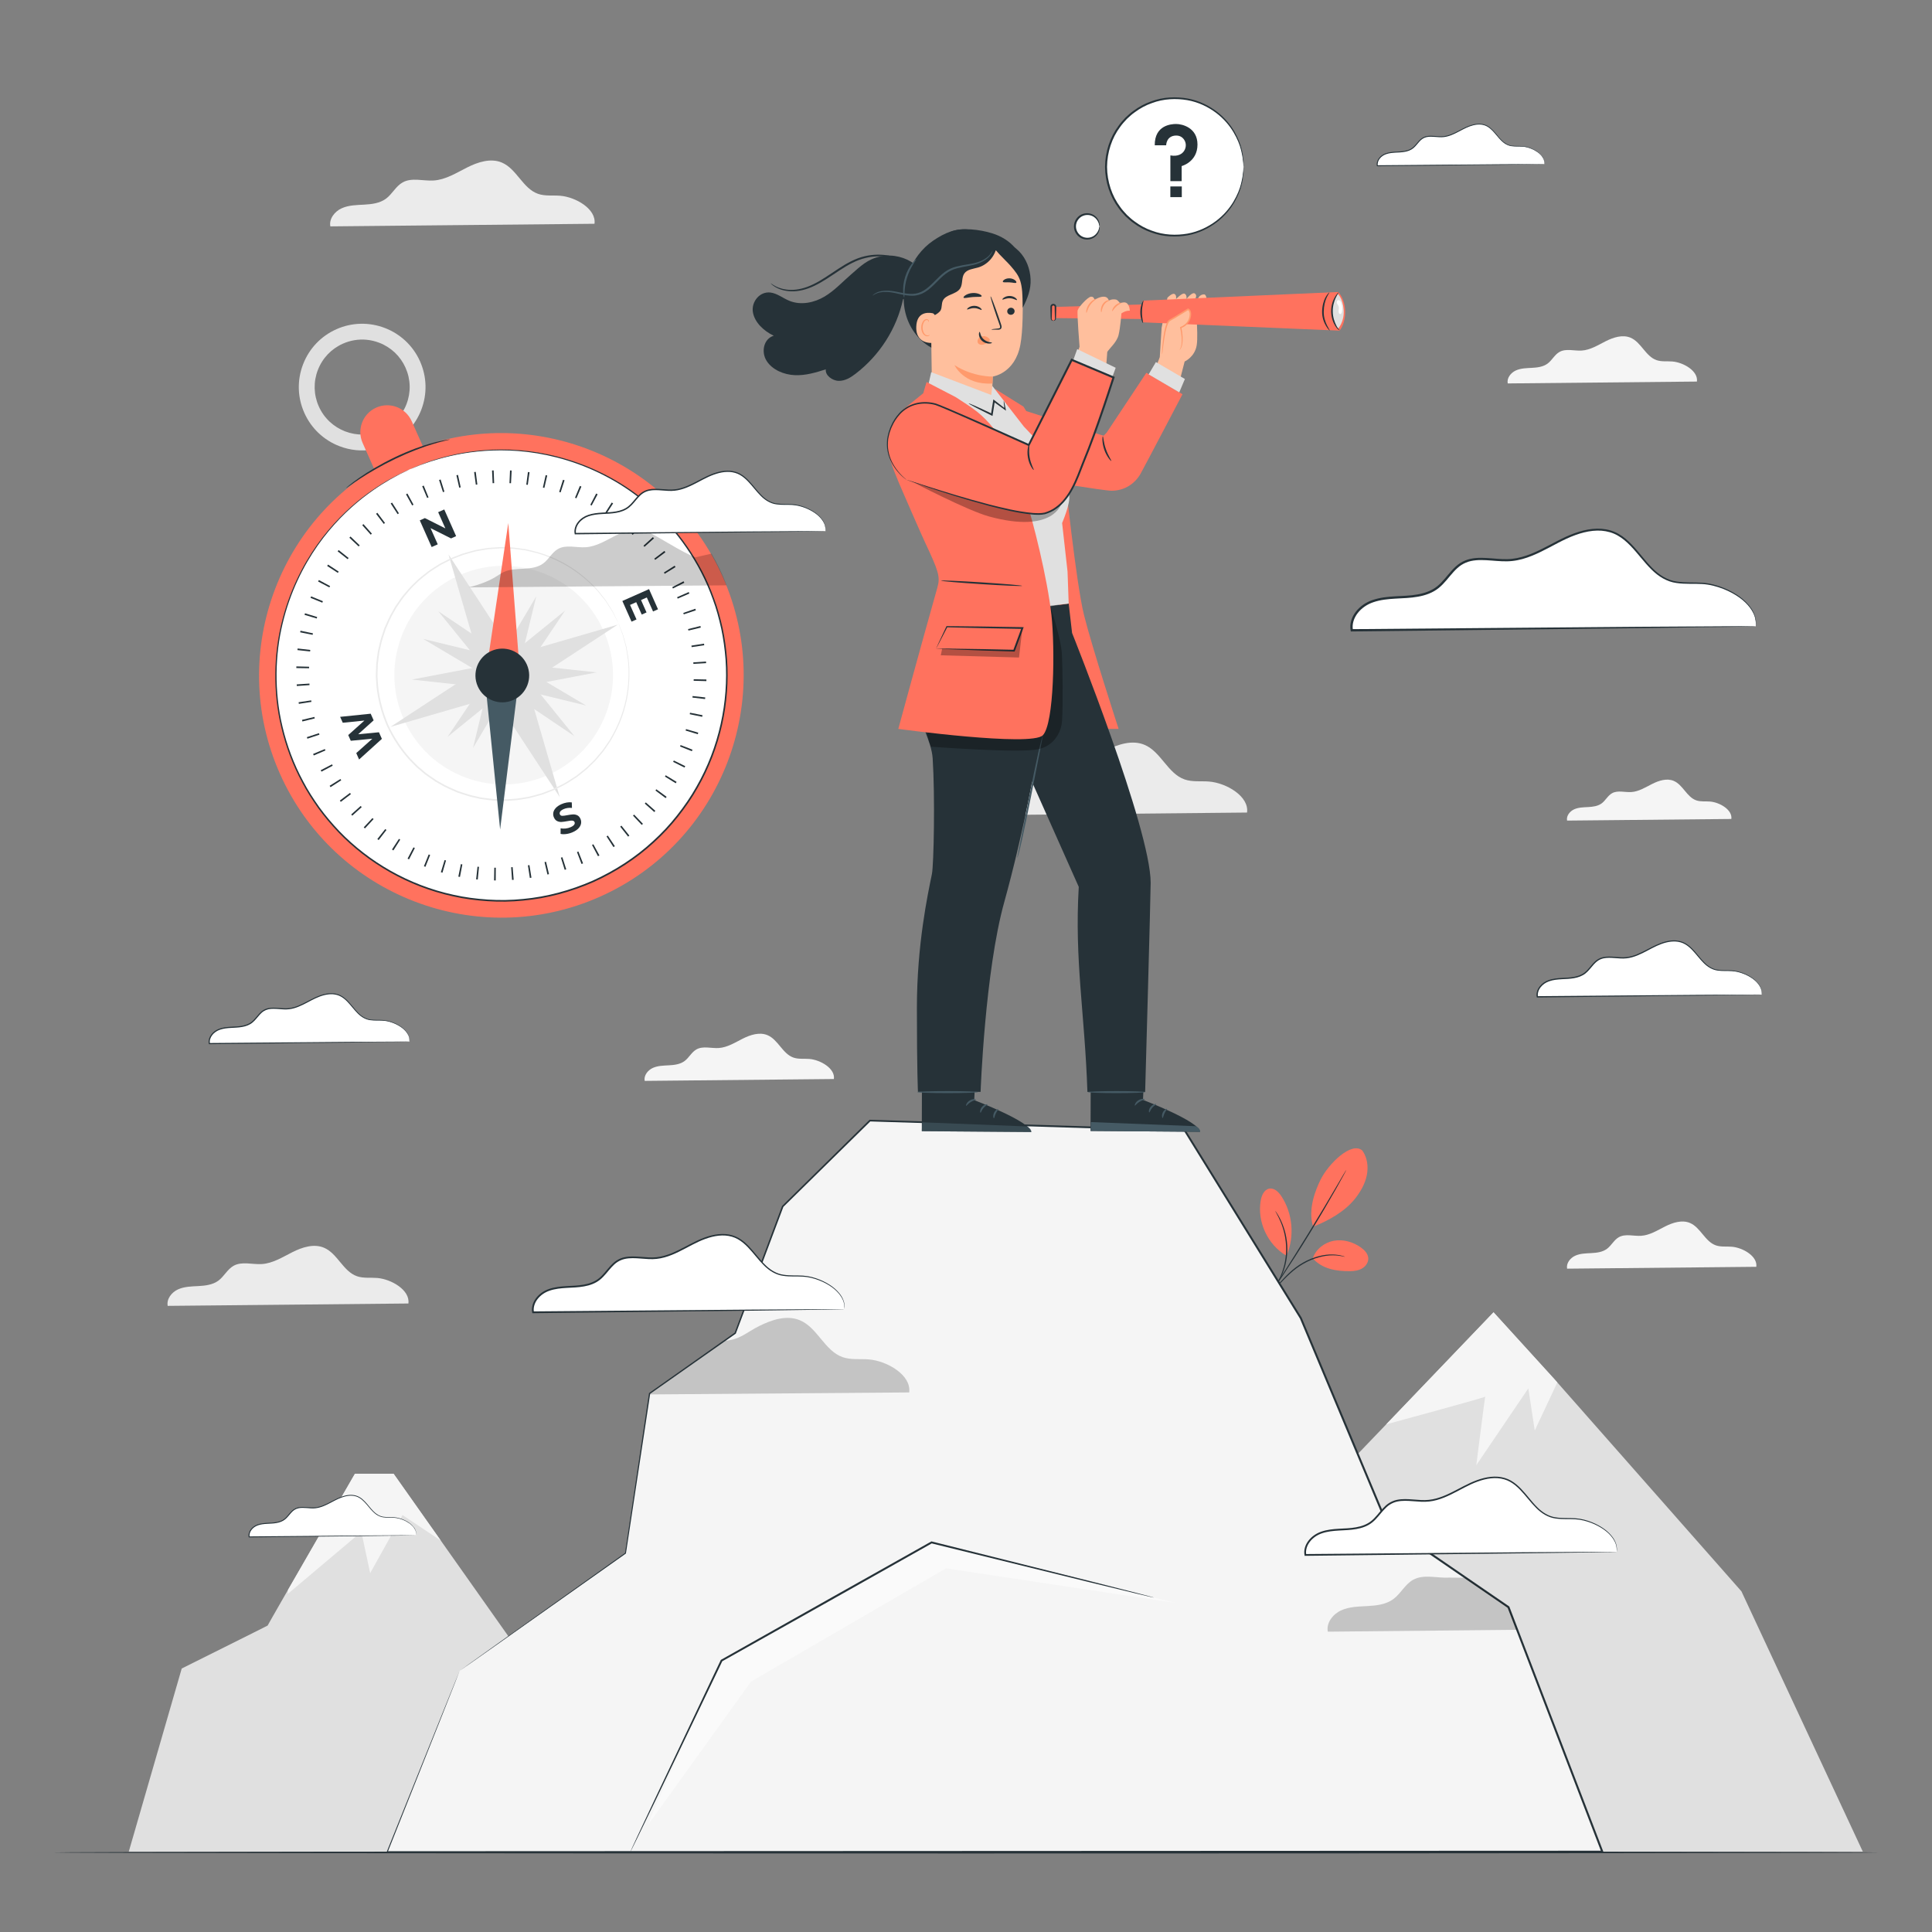 <?xml version="1.0" encoding="utf-8"?>
<!-- Generator: Adobe Illustrator 27.5.0, SVG Export Plug-In . SVG Version: 6.00 Build 0)  -->
<svg version="1.1" xmlns="http://www.w3.org/2000/svg" xmlns:xlink="http://www.w3.org/1999/xlink" x="0px" y="0px"
	 viewBox="0 0 500 500" style="enable-background:new 0 0 500 500;" xml:space="preserve">
<rect x="0" y="0" width="500" height="500" fill="#808080" stroke="none"/>
<g id="Background_Complete">
	<g>
		<g>
			<g>
				<g>
					<path style="fill:#F5F5F5;" d="M448.068,211.947c0.325-2.363-3.01-4.307-5.516-4.509c-1.195-0.096-2.436,0.086-3.569-0.308
						c-2.453-0.855-3.433-4.024-5.826-5.034c-1.789-0.755-3.85-0.083-5.584,0.79c-1.735,0.873-3.449,1.972-5.387,2.096
						c-1.686,0.108-3.517-0.517-4.992,0.306c-1.099,0.614-1.675,1.88-2.688,2.627c-0.991,0.731-2.284,0.886-3.513,0.953
						c-1.23,0.067-2.503,0.079-3.623,0.592c-1.12,0.513-2.046,1.697-1.814,2.906L448.068,211.947z"/>
				</g>
			</g>
		</g>
	</g>
	<g>
		<g>
			<g>
				<g>
					<path style="fill:#F5F5F5;" d="M439.161,98.747c0.375-2.722-3.467-4.961-6.353-5.194c-1.377-0.111-2.806,0.099-4.111-0.355
						c-2.826-0.985-3.954-4.635-6.711-5.798c-2.061-0.869-4.434-0.095-6.432,0.91s-3.973,2.271-6.205,2.414
						c-1.942,0.124-4.051-0.596-5.75,0.353c-1.266,0.707-1.929,2.166-3.096,3.026c-1.142,0.842-2.631,1.02-4.047,1.097
						c-1.416,0.077-2.883,0.091-4.173,0.682s-2.357,1.954-2.089,3.347L439.161,98.747z"/>
				</g>
			</g>
		</g>
	</g>
	<g>
		<g>
			<g>
				<g>
					<path style="fill:#EBEBEB;" d="M322.731,210.286c0.579-4.204-5.354-7.662-9.812-8.021c-2.126-0.171-4.334,0.154-6.348-0.548
						c-4.363-1.521-6.106-7.158-10.364-8.954c-3.183-1.343-6.848-0.147-9.934,1.406c-3.086,1.553-6.135,3.507-9.583,3.728
						c-2.999,0.192-6.255-0.92-8.879,0.545c-1.955,1.092-2.979,3.344-4.781,4.674c-1.763,1.3-4.063,1.576-6.25,1.695
						c-2.187,0.119-4.452,0.141-6.444,1.053c-1.992,0.912-3.639,3.018-3.226,5.169L322.731,210.286z"/>
				</g>
			</g>
		</g>
	</g>
	<g>
		<g>
			<g>
				<g>
					<path style="fill:#EBEBEB;" d="M105.691,337.343c0.477-3.463-4.41-6.311-8.083-6.607c-1.751-0.141-3.57,0.126-5.229-0.452
						c-3.594-1.253-5.03-5.897-8.537-7.376c-2.622-1.106-5.641-0.121-8.183,1.158c-2.542,1.279-5.054,2.889-7.894,3.071
						c-2.47,0.158-5.153-0.758-7.314,0.449c-1.611,0.899-2.454,2.755-3.939,3.85c-1.452,1.071-3.347,1.298-5.148,1.396
						c-1.802,0.098-3.667,0.116-5.308,0.867c-1.641,0.751-2.998,2.486-2.658,4.258L105.691,337.343z"/>
				</g>
			</g>
		</g>
	</g>
	<g>
		<g>
			<g>
				<g>
					<path style="fill:#F5F5F5;" d="M215.81,279.249c0.375-2.722-3.467-4.961-6.354-5.194c-1.376-0.111-2.806,0.099-4.111-0.355
						c-2.826-0.985-3.954-4.635-6.711-5.798c-2.061-0.869-4.434-0.095-6.432,0.91c-1.998,1.006-3.973,2.271-6.205,2.414
						c-1.942,0.124-4.051-0.596-5.749,0.353c-1.266,0.707-1.929,2.166-3.096,3.026c-1.142,0.842-2.631,1.02-4.047,1.097
						c-1.416,0.077-2.883,0.091-4.173,0.682c-1.29,0.591-2.357,1.954-2.089,3.347L215.81,279.249z"/>
				</g>
			</g>
		</g>
	</g>
	<g>
		<g>
			<g>
				<g>
					<path style="fill:#F5F5F5;" d="M454.53,327.847c0.375-2.722-3.467-4.961-6.353-5.194c-1.377-0.111-2.806,0.099-4.111-0.355
						c-2.826-0.985-3.954-4.635-6.711-5.798c-2.061-0.869-4.434-0.096-6.432,0.91c-1.998,1.006-3.973,2.271-6.205,2.414
						c-1.942,0.124-4.051-0.596-5.75,0.353c-1.266,0.707-1.929,2.166-3.096,3.026c-1.142,0.842-2.631,1.02-4.047,1.097
						c-1.416,0.077-2.883,0.091-4.173,0.682c-1.29,0.59-2.357,1.954-2.089,3.347L454.53,327.847z"/>
				</g>
			</g>
		</g>
	</g>
	<g>
		<g>
			<g>
				<g>
					<path style="fill:#EBEBEB;" d="M153.853,57.912c0.523-3.8-4.84-6.926-8.87-7.251c-1.922-0.155-3.918,0.139-5.739-0.496
						c-3.945-1.375-5.52-6.471-9.369-8.095c-2.878-1.214-6.191-0.133-8.98,1.271c-2.79,1.404-5.547,3.171-8.663,3.371
						c-2.711,0.174-5.655-0.832-8.027,0.492c-1.767,0.987-2.693,3.024-4.322,4.225c-1.594,1.175-3.673,1.424-5.65,1.532
						c-1.978,0.108-4.025,0.127-5.826,0.952c-1.801,0.824-3.29,2.728-2.916,4.673L153.853,57.912z"/>
				</g>
			</g>
		</g>
	</g>
	<g>
		<g>
			<polygon style="fill:#E0E0E0;" points="321.827,407.114 358.754,368.616 365.71,361.354 386.527,339.621 401.966,356.566 
				450.678,411.828 482.105,479.218 360.325,479.218 			"/>
		</g>
		<g>
			<path style="fill:#F5F5F5;" d="M358.754,368.616l6.956-7.262l20.817-21.733l16.504,18.153l-5.838,12.443l-1.666-10.902
				l-13.467,19.88c0,0,2.271-17.957,2.311-17.743C384.41,361.666,358.754,368.616,358.754,368.616z"/>
		</g>
	</g>
	<g>
		<g>
			<path style="fill:#E0E0E0;" d="M33.322,479.218l13.71-47.413c0,0,22.319-11.116,22.233-11.116
				c-0.086,0,22.587-39.271,22.587-39.271h10.019l69.076,97.801H33.322z"/>
		</g>
		<g>
			<polyline style="fill:#F5F5F5;" points="74.535,411.458 91.851,381.417 101.87,381.417 114.065,398.684 104.175,392.095 
				95.8,407.132 93.516,396.438 74.535,412.461 			"/>
		</g>
	</g>
</g>
<g id="Background_Simple" style="display:none;">
	<g style="display:inline;">
		<path style="fill:#F5F5F5;" d="M393.121,68.968l-1.67-2.752c-14.076-23.196-39.527-37.18-66.36-35.483
			c-3.449,0.218-6.884,0.685-10.272,1.41c-24.397,5.222-45.625,23.671-54.424,47.299c-5.175,13.896-6.621,29.895-16.441,40.925
			c-12.78,14.355-34.478,14.806-53.555,14.211c-19.077-0.595-40.789-0.088-53.508,14.324c-7.965,9.026-10.497,21.861-9.854,33.948
			c1.701,32.001,24,60.616,52.358,74.838s61.748,15.497,92.785,9.24c43.479-8.765,84.828-32.835,109.681-70.011
			S413.006,109.094,393.121,68.968z"/>
	</g>
	<g style="display:inline;">
		
			<ellipse transform="matrix(0.199 -0.98 0.98 0.199 2.343 682.65)" style="fill:#F5F5F5;" cx="418.743" cy="339.892" rx="32.567" ry="32.567"/>
	</g>
</g>
<g id="Floor">
	<g>
		<g>
			<path style="fill:#263238;" d="M486.312,479.415c0,0.144-105.809,0.26-236.301,0.26c-130.537,0-236.323-0.117-236.323-0.26
				c0-0.144,105.786-0.26,236.323-0.26C380.503,479.155,486.312,479.271,486.312,479.415z"/>
		</g>
	</g>
</g>
<g id="Compass">
	<g>
		<g>
			<g>
				
					<ellipse transform="matrix(0.707 -0.707 0.707 0.707 -85.586 142.942)" style="fill:#FFFFFF;" cx="129.754" cy="174.783" rx="60.534" ry="60.534"/>
			</g>
			<g>
				<g>
					<path style="fill:#FF725E;" d="M155.234,232.082c-31.595,14.05-68.729-0.223-82.78-31.818s0.223-68.729,31.818-82.78
						c31.595-14.05,68.729,0.223,82.78,31.818C201.102,180.897,186.829,218.031,155.234,232.082z M106.04,121.459
						c-29.403,13.076-42.686,47.635-29.611,77.038c13.076,29.403,47.635,42.687,77.038,29.611
						c29.403-13.076,42.686-47.635,29.611-77.038C170.002,121.666,135.443,108.383,106.04,121.459z"/>
				</g>
			</g>
			<g>
				<g>
					<path style="fill:#263238;" d="M137.539,227.143l-0.414,0.065l-0.502-3.257l0.396-0.062L137.539,227.143z M141.674,226.325
						l-0.75-3.209l0.391-0.093l0.767,3.205L141.674,226.325z M132.937,227.695l-0.424,0.031l-0.23-3.287l0.393-0.029
						L132.937,227.695z M146.142,225.11l-0.984-3.145l0.383-0.121l1.001,3.14L146.142,225.11z M128.293,227.861l-0.426-0.005
						l0.053-3.295l0.394,0.005L128.293,227.861z M150.498,223.593l-1.178-3.078l0.37-0.144l1.204,3.068L150.498,223.593z
						 M123.645,227.618l-0.423-0.043l0.351-3.277l0.393,0.04L123.645,227.618z M154.761,221.591l-1.546-2.91l0.348-0.187
						l1.573,2.896L154.761,221.591z M119.035,226.95l-0.417-0.082l0.654-3.23l0.388,0.076L119.035,226.95z M158.766,219.226
						l-1.795-2.764l0.328-0.216l1.824,2.745C159.005,219.07,158.886,219.149,158.766,219.226z M114.509,225.855
						c-0.138-0.04-0.275-0.081-0.412-0.122l0.958-3.153c0.124,0.038,0.249,0.075,0.374,0.111L114.509,225.855z M162.554,216.515
						l-2.042-2.587l0.316-0.25l2.052,2.579L162.554,216.515z M110.098,224.335l-0.386-0.155l1.236-3.055l0.374,0.151
						L110.098,224.335z M166.082,213.485l-2.259-2.399l0.289-0.274l2.274,2.386L166.082,213.485z M105.856,222.406l-0.375-0.194
						l1.524-2.922l0.356,0.184L105.856,222.406z M169.329,210.155l-2.463-2.19l0.267-0.3l2.472,2.179L169.329,210.155z
						 M101.811,220.088c-0.122-0.077-0.243-0.155-0.363-0.234l1.802-2.759c0.109,0.071,0.219,0.141,0.328,0.211L101.811,220.088z
						 M172.268,206.556l-2.642-1.97l0.235-0.317l2.658,1.948L172.268,206.556z M97.998,217.409
						c-0.113-0.087-0.226-0.175-0.338-0.263l2.041-2.587c0.103,0.081,0.206,0.162,0.31,0.242L97.998,217.409z M174.883,202.709
						l-2.804-1.731l0.206-0.338l2.818,1.709L174.883,202.709z M94.445,214.399l-0.307-0.286l2.255-2.404l0.293,0.273L94.445,214.399
						z M177.153,198.646l-2.948-1.472l0.179-0.36l2.954,1.46L177.153,198.646z M91.173,211.094l-0.279-0.309l2.45-2.205l0.27,0.299
						L91.173,211.094z M179.058,194.407l-3.063-1.216l0.145-0.369l3.073,1.192L179.058,194.407z M88.197,207.521l-0.252-0.332
						l2.63-1.986l0.244,0.321L88.197,207.521z M180.587,190.019l-3.154-0.953c0.038-0.125,0.075-0.251,0.111-0.376l3.164,0.92
						C180.668,189.746,180.628,189.883,180.587,190.019z M85.538,203.717c-0.077-0.12-0.152-0.24-0.228-0.36l2.792-1.751
						l0.211,0.333L85.538,203.717z M181.729,185.509l-3.227-0.672l0.079-0.387l3.232,0.642L181.729,185.509z M83.198,199.701
						l-0.195-0.372l2.925-1.519l0.185,0.354L83.198,199.701z M182.473,180.914l-3.273-0.382l0.045-0.396l3.276,0.359
						L182.473,180.914z M81.199,195.515c-0.057-0.132-0.112-0.263-0.167-0.396l3.044-1.263c0.05,0.12,0.101,0.24,0.152,0.359
						L81.199,195.515z M182.811,176.272l-3.294-0.091l0.01-0.401l3.295,0.071L182.811,176.272z M79.547,191.172l-0.131-0.399
						l3.133-1.022l0.125,0.38L79.547,191.172z M182.74,171.622l-3.29,0.193l-0.025-0.396l3.288-0.222L182.74,171.622z
						 M78.258,186.714l-0.099-0.413l3.207-0.759l0.093,0.385L78.258,186.714z M182.258,166.993l-3.26,0.483l-0.06-0.393l3.256-0.511
						L182.258,166.993z M80.599,181.646l-3.256,0.511l-0.064-0.419l3.26-0.482L80.599,181.646z M178.164,163.189l-0.094-0.384
						l3.198-0.796l0.101,0.412L178.164,163.189z M80.104,177.307l-3.288,0.231l-0.028-0.419l3.289-0.211L80.104,177.307z
						 M176.959,158.997l-0.127-0.375l3.115-1.077l0.137,0.403L176.959,158.997z M79.986,172.945l-3.295-0.054l0.009-0.424
						l3.294,0.082L79.986,172.945z M175.39,154.924l-0.161-0.366l3.013-1.335l0.169,0.385L175.39,154.924z M80.253,168.597
						l-3.276-0.354l0.046-0.416l3.274,0.374L80.253,168.597z M174.158,152.301l-0.179-0.352l2.93-1.509l0.193,0.379L174.158,152.301
						z M80.913,164.291l-3.231-0.649l0.085-0.415l3.225,0.677L80.913,164.291z M172.024,148.496l-0.209-0.334l2.785-1.761
						c0.076,0.12,0.152,0.24,0.226,0.361L172.024,148.496z M81.969,160.067l-3.157-0.943c0.041-0.136,0.082-0.272,0.124-0.408
						l3.148,0.974L81.969,160.067z M169.564,144.893l-0.237-0.314l2.62-1.998c0.086,0.113,0.172,0.226,0.257,0.34L169.564,144.893z
						 M83.414,155.969l-3.051-1.246l0.16-0.388l3.043,1.264L83.414,155.969z M166.797,141.522l-0.264-0.292l2.434-2.222
						c0.096,0.105,0.191,0.21,0.286,0.316L166.797,141.522z M85.243,152.019l-2.921-1.525c0.066-0.126,0.132-0.251,0.199-0.377
						l2.906,1.553L85.243,152.019z M163.747,138.411l-0.293-0.272l2.233-2.423l0.306,0.283L163.747,138.411z M87.437,148.26
						l-2.767-1.79l0.232-0.355l2.752,1.813L87.437,148.26z M160.43,135.577l-0.314-0.243l2.009-2.613l0.333,0.258L160.43,135.577z
						 M89.972,144.719l-2.591-2.036l0.264-0.333l2.573,2.06L89.972,144.719z M156.877,133.045l-0.331-0.213l1.77-2.78l0.357,0.229
						L156.877,133.045z M92.819,141.418l-2.4-2.258c0.097-0.103,0.195-0.206,0.294-0.309l2.377,2.283L92.819,141.418z
						 M153.116,130.833c-0.115-0.061-0.231-0.122-0.347-0.182l1.519-2.925c0.127,0.065,0.252,0.132,0.378,0.199L153.116,130.833z
						 M95.946,138.372l-2.198-2.455l0.313-0.278l2.185,2.467L95.946,138.372z M149.177,128.958l-0.364-0.152l1.26-3.045l0.393,0.164
						L149.177,128.958z M99.32,135.586l-1.997-2.622l0.338-0.255l1.976,2.637L99.32,135.586z M145.09,127.433l-0.38-0.122
						l0.995-3.142l0.401,0.128L145.09,127.433z M102.904,133.066l-1.794-2.764l0.353-0.228l1.777,2.776L102.904,133.066z
						 M140.884,126.269l-0.387-0.088l0.714-3.217l0.413,0.093L140.884,126.269z M106.669,130.806l-1.596-2.883l0.366-0.202
						l1.582,2.891L106.669,130.806z M136.593,125.477l-0.394-0.053l0.431-3.268l0.419,0.057L136.593,125.477z M110.541,128.87
						l-1.276-3.038l0.393-0.163l1.248,3.05L110.541,128.87z M132.248,125.063l-0.395-0.019l0.14-3.293l0.426,0.02L132.248,125.063z
						 M114.635,127.359l-1.006-3.138l0.404-0.128l0.981,3.146L114.635,127.359z M127.887,125.033l-0.399,0.017l-0.15-3.292
						l0.423-0.018L127.887,125.033z M118.844,126.212l-0.726-3.215l0.412-0.091l0.702,3.22L118.844,126.212z M123.538,125.387
						l-0.396,0.052l-0.44-3.266l0.42-0.055L123.538,125.387z"/>
				</g>
			</g>
			<g>
				<g>
					<path style="fill:#263238;" d="M106.04,121.459c0,0,1.16-0.552,3.439-1.433c2.277-0.879,5.725-1.993,10.296-2.827
						c4.566-0.791,10.299-1.242,16.864-0.465c6.542,0.782,13.928,2.799,21.242,6.781c3.657,1.976,7.263,4.468,10.665,7.474
						c3.398,3.004,6.619,6.508,9.376,10.551c2.772,4.026,5.166,8.53,6.911,13.443c0.918,2.44,1.597,5.002,2.189,7.613
						c0.555,2.623,0.928,5.317,1.142,8.059c0.779,10.959-1.616,22.767-7.586,33.174c-1.464,2.613-3.192,5.101-5.075,7.491
						c-1.882,2.393-3.984,4.645-6.275,6.72c-4.548,4.194-9.88,7.647-15.665,10.259c-5.816,2.549-11.952,4.197-18.115,4.767
						c-3.077,0.313-6.158,0.365-9.196,0.16c-3.037-0.202-6.043-0.584-8.964-1.247c-11.73-2.536-22.104-8.667-29.721-16.587
						c-1.894-1.996-3.644-4.078-5.22-6.247c-1.543-2.189-2.991-4.41-4.188-6.726c-2.479-4.587-4.22-9.382-5.353-14.137
						c-1.155-4.755-1.6-9.494-1.554-14.03c0.047-4.539,0.612-8.886,1.595-12.925c1.943-8.098,5.392-14.933,9.193-20.313
						c3.82-5.394,7.994-9.348,11.64-12.209c3.681-2.835,6.817-4.649,8.994-5.751C104.854,121.95,106.04,121.459,106.04,121.459
						s-0.283,0.151-0.845,0.426c-0.554,0.29-1.416,0.648-2.481,1.244c-2.162,1.125-5.277,2.959-8.932,5.805
						c-3.619,2.872-7.761,6.83-11.548,12.216c-3.768,5.372-7.181,12.185-9.095,20.246c-0.968,4.02-1.521,8.346-1.559,12.859
						c-0.037,4.51,0.413,9.22,1.569,13.945c1.133,4.724,2.87,9.487,5.339,14.042c1.192,2.3,2.634,4.504,4.168,6.677
						c1.568,2.153,3.309,4.219,5.192,6.2c7.573,7.859,17.879,13.939,29.528,16.452c2.901,0.657,5.886,1.035,8.9,1.235
						c3.016,0.202,6.075,0.15,9.129-0.162c6.117-0.566,12.208-2.203,17.982-4.734c5.744-2.594,11.036-6.02,15.552-10.183
						c2.275-2.06,4.362-4.295,6.232-6.67c1.87-2.372,3.588-4.842,5.042-7.435c5.934-10.33,8.32-22.054,7.557-32.939
						c-0.21-2.724-0.578-5.401-1.126-8.007c-0.586-2.595-1.256-5.141-2.166-7.566c-1.728-4.884-4.101-9.363-6.85-13.369
						c-2.734-4.022-5.929-7.511-9.303-10.505c-3.377-2.995-6.958-5.482-10.592-7.456c-7.267-3.978-14.612-6.008-21.125-6.809
						c-6.535-0.796-12.249-0.371-16.807,0.392c-4.562,0.807-8.011,1.892-10.295,2.744c-1.156,0.392-1.999,0.792-2.586,1.009
						C106.342,121.349,106.04,121.459,106.04,121.459z"/>
				</g>
			</g>
		</g>
		<g>
			<path style="fill:#E0E0E0;" d="M96.434,116.345c-2.86,0.484-5.807,0.195-8.586-0.873c-4.086-1.571-7.316-4.639-9.095-8.639
				c-1.779-4-1.893-8.453-0.323-12.539c1.571-4.086,4.638-7.316,8.639-9.095c8.255-3.67,17.962,0.06,21.635,8.316l0,0
				c1.778,4,1.893,8.453,0.323,12.539c-1.571,4.086-4.638,7.316-8.639,9.095C99.108,115.718,97.78,116.117,96.434,116.345z
				 M91.7,88.047c-1.01,0.171-2.005,0.47-2.965,0.897c-2.999,1.334-5.3,3.756-6.478,6.82c-1.178,3.064-1.092,6.404,0.242,9.404
				c2.754,6.192,10.032,8.99,16.224,6.236c2.999-1.334,5.3-3.756,6.478-6.821c1.178-3.064,1.092-6.403-0.242-9.403l0,0
				c-1.334-3-3.756-5.3-6.82-6.478C96.055,87.901,93.844,87.684,91.7,88.047z"/>
		</g>
		<g>
			<path style="fill:#FF725E;" d="M109.632,115.938l-12.696,5.646l-3.082-6.931c-1.559-3.506,0.019-7.612,3.525-9.171l0,0
				c3.506-1.559,7.611,0.019,9.171,3.525L109.632,115.938z"/>
		</g>
		<g>
			<g>
				<path style="fill:#263238;" d="M116.432,113.73c0.005,0.029-0.401,0.138-1.137,0.309c-0.37,0.078-0.817,0.197-1.335,0.337
					c-0.52,0.132-1.109,0.292-1.754,0.495c-2.591,0.76-6.096,2.064-9.816,3.839c-3.719,1.782-6.941,3.679-9.2,5.162
					c-1.135,0.734-2.033,1.36-2.649,1.798c-0.617,0.438-0.967,0.67-0.985,0.647c-0.018-0.023,0.297-0.299,0.885-0.779
					c0.588-0.48,1.463-1.146,2.581-1.915c2.226-1.554,5.444-3.505,9.184-5.296c3.742-1.785,7.289-3.054,9.918-3.744
					c0.654-0.185,1.252-0.326,1.78-0.436c0.526-0.119,0.981-0.215,1.357-0.268C116.011,113.754,116.427,113.701,116.432,113.73z"/>
			</g>
		</g>
		<g>
			<g>
				
					<ellipse transform="matrix(0.342 -0.94 0.94 0.342 -78.561 237.435)" style="fill:#F5F5F5;" cx="130.329" cy="174.836" rx="28.282" ry="28.282"/>
			</g>
			<g>
				<polygon style="fill:#E0E0E0;" points="124.587,172.824 116.07,143.489 132.869,169.141 				"/>
			</g>
			<g>
				<polygon style="fill:#E0E0E0;" points="130.396,179.598 101.06,188.115 126.712,171.316 				"/>
			</g>
			<g>
				<polygon style="fill:#E0E0E0;" points="136.344,176.953 144.861,206.288 128.061,180.637 				"/>
			</g>
			<g>
				<polygon style="fill:#E0E0E0;" points="130.535,170.179 159.87,161.662 134.218,178.462 				"/>
			</g>
			<g>
				<polygon style="fill:#E0E0E0;" points="126.835,175.622 109.511,165.348 129.159,170.115 				"/>
			</g>
			<g>
				<polygon style="fill:#E0E0E0;" points="132.684,176.262 122.41,193.586 127.177,173.938 				"/>
			</g>
			<g>
				<polygon style="fill:#E0E0E0;" points="134.353,172.308 151.677,182.582 132.029,177.814 				"/>
			</g>
			<g>
				<polygon style="fill:#E0E0E0;" points="128.504,171.668 138.778,154.344 134.011,173.992 				"/>
			</g>
			<g>
				<polygon style="fill:#E0E0E0;" points="126.735,174.612 113.414,158.176 131.033,170.035 				"/>
			</g>
			<g>
				<polygon style="fill:#E0E0E0;" points="132.264,177.375 115.827,190.697 127.687,173.078 				"/>
			</g>
			<g>
				<polygon style="fill:#E0E0E0;" points="135.35,174.088 148.671,190.525 131.053,178.666 				"/>
			</g>
			<g>
				<polygon style="fill:#E0E0E0;" points="129.821,171.325 146.258,158.004 134.399,175.622 				"/>
			</g>
			<g>
				<g>
					<polygon style="fill:#E0E0E0;" points="127.615,178.163 106.583,175.87 127.444,171.887 					"/>
				</g>
				<g>
					<polygon style="fill:#E0E0E0;" points="133.487,176.232 131.195,197.265 127.211,176.403 					"/>
				</g>
				<g>
					<polygon style="fill:#E0E0E0;" points="133.364,171.725 154.396,174.017 133.535,178.001 					"/>
				</g>
				<g>
					<polygon style="fill:#E0E0E0;" points="127.492,173.656 129.785,152.623 133.768,173.484 					"/>
				</g>
			</g>
			<g>
				<g>
					<path style="fill:#EBEBEB;" d="M159.992,161.146c0,0-0.095-0.154-0.259-0.463c-0.169-0.323-0.409-0.781-0.721-1.376
						c-0.158-0.304-0.333-0.643-0.526-1.016c-0.21-0.364-0.476-0.742-0.743-1.163c-0.272-0.419-0.564-0.869-0.877-1.35
						c-0.294-0.495-0.723-0.938-1.114-1.454c-1.551-2.072-3.841-4.316-6.826-6.447c-2.994-2.113-6.804-4.016-11.308-5.068
						c-0.563-0.127-1.133-0.255-1.71-0.385c-0.583-0.095-1.179-0.155-1.777-0.235c-0.601-0.059-1.203-0.189-1.821-0.193
						c-0.617-0.018-1.241-0.036-1.871-0.054c-0.315-0.008-0.631-0.015-0.95-0.023c-0.317,0.022-0.636,0.044-0.957,0.067
						c-0.641,0.044-1.288,0.089-1.942,0.134c-0.651,0.065-1.299,0.208-1.957,0.31c-0.654,0.13-1.33,0.18-1.978,0.392
						c-1.305,0.372-2.658,0.67-3.946,1.235c-0.65,0.263-1.323,0.487-1.968,0.786c-0.635,0.323-1.274,0.648-1.919,0.975
						c-0.319,0.169-0.653,0.315-0.963,0.505l-0.922,0.592c-0.612,0.403-1.249,0.779-1.852,1.212c-1.151,0.939-2.39,1.808-3.44,2.92
						c-1.141,1.018-2.101,2.232-3.113,3.421c-0.475,0.618-0.9,1.281-1.357,1.925c-0.217,0.329-0.467,0.639-0.659,0.987l-0.582,1.042
						c-0.838,1.364-1.432,2.868-2.093,4.356c-0.507,1.548-1.075,3.094-1.378,4.73l-0.276,1.216l-0.163,1.241l-0.159,1.247
						c-0.064,0.416-0.105,0.834-0.103,1.257c-0.025,0.843-0.051,1.69-0.077,2.539c0.057,0.848,0.115,1.7,0.172,2.554
						c0.357,3.407,1.242,6.8,2.63,10.036c1.474,3.2,3.4,6.132,5.691,8.68c0.596,0.615,1.19,1.229,1.782,1.839
						c0.648,0.55,1.294,1.098,1.938,1.644l0.484,0.406l0.518,0.36l1.033,0.717l1.031,0.711l1.088,0.609
						c1.418,0.871,2.947,1.486,4.436,2.146c1.548,0.506,3.063,1.073,4.637,1.364l1.164,0.266c0.387,0.091,0.785,0.112,1.174,0.172
						c0.784,0.092,1.561,0.221,2.338,0.282c1.561,0.045,3.105,0.146,4.626-0.02c1.53-0.035,3.005-0.372,4.473-0.598
						c0.725-0.158,1.432-0.379,2.141-0.563l1.057-0.288c0.349-0.103,0.681-0.253,1.02-0.377c0.675-0.259,1.344-0.516,2.009-0.772
						c0.654-0.279,1.272-0.628,1.902-0.935c1.283-0.579,2.41-1.384,3.56-2.103c0.591-0.339,1.082-0.807,1.616-1.206
						c0.517-0.421,1.057-0.806,1.541-1.246c0.471-0.455,0.938-0.906,1.4-1.352l0.691-0.666l0.619-0.721
						c0.409-0.48,0.813-0.955,1.213-1.425c0.411-0.462,0.718-0.996,1.076-1.482c0.341-0.499,0.696-0.981,1.016-1.477
						c0.29-0.515,0.576-1.025,0.859-1.528c2.236-4.049,3.374-8.153,3.81-11.791c0.417-3.644,0.284-6.848-0.216-9.386
						c-0.122-0.635-0.163-1.251-0.334-1.8c-0.148-0.554-0.286-1.073-0.415-1.555c-0.133-0.48-0.235-0.931-0.365-1.331
						c-0.147-0.393-0.281-0.75-0.402-1.071c-0.233-0.63-0.412-1.115-0.539-1.457C160.044,161.32,159.992,161.146,159.992,161.146
						s0.078,0.161,0.211,0.486c0.136,0.339,0.329,0.819,0.579,1.444c0.126,0.32,0.267,0.675,0.422,1.067
						c0.137,0.399,0.246,0.849,0.386,1.329c0.135,0.483,0.281,1.002,0.436,1.556c0.177,0.551,0.226,1.168,0.354,1.805
						c0.527,2.547,0.686,5.77,0.289,9.443c-0.417,3.667-1.543,7.812-3.783,11.908c-0.284,0.509-0.571,1.025-0.861,1.546
						c-0.32,0.503-0.677,0.991-1.019,1.496c-0.36,0.492-0.669,1.032-1.081,1.5c-0.402,0.476-0.809,0.958-1.22,1.444l-0.623,0.73
						l-0.695,0.676c-0.466,0.452-0.936,0.909-1.411,1.37c-0.488,0.446-1.032,0.837-1.553,1.264c-0.538,0.404-1.034,0.879-1.63,1.224
						c-1.16,0.731-2.299,1.547-3.594,2.136c-0.636,0.312-1.26,0.666-1.921,0.95c-0.672,0.26-1.348,0.522-2.03,0.786
						c-0.343,0.126-0.679,0.278-1.031,0.383l-1.069,0.294c-0.717,0.188-1.431,0.413-2.165,0.574
						c-1.485,0.233-2.978,0.576-4.526,0.614c-1.539,0.17-3.102,0.071-4.683,0.028c-0.787-0.061-1.574-0.189-2.368-0.282
						c-0.395-0.06-0.798-0.081-1.189-0.173l-1.179-0.267c-1.594-0.294-3.129-0.864-4.697-1.376
						c-1.509-0.666-3.058-1.289-4.495-2.169l-1.103-0.617l-1.045-0.719l-1.047-0.726l-0.525-0.364l-0.491-0.411
						c-0.652-0.553-1.307-1.108-1.964-1.665c-0.6-0.618-1.202-1.239-1.806-1.863c-2.322-2.58-4.275-5.551-5.767-8.792
						c-1.407-3.278-2.303-6.717-2.663-10.169c-0.058-0.866-0.115-1.729-0.173-2.588c0.026-0.861,0.053-1.718,0.079-2.573
						c-0.001-0.428,0.041-0.852,0.105-1.273l0.162-1.263l0.167-1.257l0.28-1.232c0.309-1.656,0.884-3.223,1.4-4.789
						c0.67-1.507,1.274-3.028,2.124-4.409l0.591-1.054c0.195-0.352,0.448-0.665,0.669-0.999c0.463-0.651,0.894-1.321,1.376-1.947
						c1.026-1.203,2-2.429,3.156-3.458c1.065-1.124,2.32-2.002,3.487-2.949c0.611-0.437,1.256-0.816,1.876-1.223l0.934-0.597
						c0.314-0.191,0.652-0.339,0.975-0.509c0.652-0.329,1.3-0.657,1.943-0.981c0.653-0.301,1.334-0.527,1.992-0.79
						c1.304-0.567,2.673-0.866,3.993-1.238c0.655-0.212,1.339-0.262,2-0.391c0.666-0.101,1.321-0.243,1.979-0.307
						c0.66-0.044,1.315-0.087,1.963-0.13c0.324-0.021,0.646-0.042,0.967-0.064c0.321,0.009,0.641,0.018,0.959,0.026
						c0.636,0.02,1.266,0.041,1.889,0.061c0.624,0.007,1.232,0.139,1.839,0.202c0.604,0.083,1.206,0.146,1.793,0.244
						c0.581,0.133,1.156,0.265,1.725,0.396c4.541,1.08,8.374,3.02,11.376,5.166c2.994,2.165,5.281,4.442,6.819,6.54
						c0.387,0.522,0.813,0.972,1.103,1.472c0.308,0.487,0.596,0.943,0.864,1.367c0.263,0.426,0.524,0.808,0.729,1.177
						c0.187,0.377,0.357,0.72,0.51,1.029c0.296,0.605,0.524,1.069,0.684,1.398C159.925,160.98,159.992,161.146,159.992,161.146z"/>
				</g>
			</g>
			<g>
				<path style="fill:#263238;" d="M114.973,131.851l3.071,6.906l-1.312,0.584l-5.308-2.661l1.864,4.193l-1.577,0.701l-3.071-6.906
					l1.321-0.588l5.298,2.666l-1.864-4.193L114.973,131.851z"/>
			</g>
			<g>
				<path style="fill:#263238;" d="M146.563,215.841c-0.575,0.078-1.07,0.068-1.485-0.032l0.008-1.444
					c0.392,0.085,0.822,0.103,1.288,0.053c0.467-0.049,0.903-0.165,1.312-0.346c0.453-0.202,0.758-0.419,0.916-0.65
					c0.157-0.232,0.186-0.459,0.087-0.682c-0.073-0.165-0.198-0.273-0.375-0.324c-0.177-0.051-0.38-0.066-0.609-0.042
					c-0.23,0.023-0.533,0.071-0.91,0.145c-0.582,0.11-1.068,0.176-1.458,0.2c-0.392,0.024-0.768-0.049-1.132-0.219
					c-0.363-0.169-0.646-0.484-0.851-0.944c-0.179-0.402-0.232-0.814-0.16-1.236c0.072-0.422,0.285-0.825,0.638-1.21
					c0.352-0.385,0.844-0.718,1.476-0.999c0.44-0.196,0.895-0.334,1.362-0.417c0.468-0.082,0.904-0.094,1.308-0.037l0.047,1.433
					c-0.799-0.079-1.518,0.025-2.156,0.308c-0.448,0.199-0.746,0.418-0.895,0.658c-0.15,0.239-0.172,0.477-0.067,0.714
					c0.105,0.236,0.307,0.357,0.604,0.363c0.298,0.006,0.725-0.048,1.281-0.161c0.582-0.11,1.068-0.177,1.459-0.2
					c0.391-0.024,0.767,0.046,1.126,0.208c0.36,0.163,0.642,0.474,0.847,0.935c0.176,0.395,0.225,0.803,0.15,1.227
					c-0.076,0.424-0.291,0.829-0.647,1.216c-0.356,0.386-0.85,0.72-1.481,1.001C147.7,215.602,147.139,215.762,146.563,215.841z"/>
			</g>
			<g>
				<path style="fill:#263238;" d="M164.727,160.311l-1.283,0.57l-2.378-5.347l6.905-3.071l2.321,5.219l-1.282,0.57l-1.614-3.63
					l-1.499,0.667l1.426,3.206l-1.243,0.553l-1.426-3.206l-1.598,0.711L164.727,160.311z"/>
			</g>
			<g>
				<path style="fill:#263238;" d="M88.024,185.519l7.91-0.812l0.763,1.717l-4,3.598l5.374-0.511l0.759,1.707l-5.897,5.339
					l-0.736-1.657l4.161-3.717l-5.578,0.53l-0.658-1.48l4.191-3.753l-5.608,0.568L88.024,185.519z"/>
			</g>
			<g>
				<polygon style="fill:#FF725E;" points="126.438,169.724 131.541,135.369 134.202,169.788 				"/>
			</g>
			<g>
				<polygon style="fill:#455A64;" points="133.723,180.208 129.432,214.674 125.96,180.327 				"/>
			</g>
			<g>
				<path style="fill:#263238;" d="M136.352,171.989c1.56,3.508-0.019,7.617-3.528,9.178c-3.508,1.56-7.617-0.019-9.178-3.528
					c-1.56-3.509,0.019-7.618,3.528-9.178C130.683,166.901,134.792,168.48,136.352,171.989z"/>
			</g>
		</g>
		<g style="opacity:0.2;">
			<g>
				<g>
					<g>
						<path d="M188.048,151.484l-66.764,0.529c6.164-1.555,7.489-3.249,9.09-3.982c1.602-0.733,3.423-0.751,5.181-0.847
							c1.759-0.096,3.608-0.317,5.026-1.363c1.449-1.069,2.273-2.88,3.845-3.758c2.11-1.178,4.728-0.284,7.14-0.438
							c2.772-0.177,5.224-1.749,7.706-2.998c2.481-1.249,5.428-2.21,7.988-1.13c3.424,1.444,9.223,5.504,12.732,6.727l4.144-0.94
							C185.641,145.792,186.936,148.537,188.048,151.484z"/>
					</g>
				</g>
			</g>
		</g>
	</g>
</g>
<g id="Speech_Bubble">
	<g>
		<g>
			<g>
				<circle style="fill:#FFFFFF;" cx="304.044" cy="43.196" r="17.803"/>
			</g>
			<g>
				<g>
					<path style="fill:#263238;" d="M321.847,43.196c-0.092,0.009,0.03-1.588-0.655-4.322c-0.321-1.369-0.97-2.984-1.987-4.695
						c-1.025-1.703-2.499-3.481-4.502-4.988c-1.996-1.493-4.512-2.761-7.414-3.271c-2.882-0.491-6.134-0.399-9.229,0.78
						c-1.558,0.542-3.06,1.361-4.44,2.394c-0.713,0.49-1.337,1.104-1.99,1.694c-0.59,0.654-1.21,1.293-1.718,2.035
						c-2.159,2.872-3.376,6.565-3.411,10.37c0.034,3.806,1.251,7.5,3.41,10.373c0.509,0.742,1.129,1.382,1.719,2.036
						c0.653,0.59,1.277,1.204,1.99,1.694c1.38,1.034,2.883,1.852,4.441,2.394c3.095,1.179,6.347,1.271,9.23,0.78
						c2.902-0.51,5.418-1.778,7.414-3.271c2.003-1.507,3.476-3.285,4.501-4.988c1.016-1.71,1.665-3.326,1.986-4.694
						C321.878,44.784,321.755,43.188,321.847,43.196c0.009,0,0.013,0.098,0.012,0.289c-0.005,0.221-0.01,0.5-0.017,0.849
						c-0.001,0.374-0.023,0.836-0.115,1.376c-0.074,0.542-0.143,1.171-0.339,1.857c-0.294,1.392-0.923,3.041-1.932,4.794
						c-1.018,1.746-2.498,3.574-4.528,5.132c-2.023,1.543-4.588,2.861-7.558,3.403c-2.949,0.523-6.286,0.444-9.473-0.753
						c-1.603-0.551-3.151-1.387-4.573-2.446c-0.735-0.503-1.378-1.131-2.051-1.738c-0.609-0.67-1.248-1.328-1.773-2.09
						c-2.227-2.952-3.487-6.758-3.52-10.676c0.034-3.916,1.294-7.721,3.521-10.672c0.525-0.762,1.164-1.42,1.773-2.09
						c0.673-0.606,1.316-1.234,2.051-1.737c1.422-1.058,2.97-1.894,4.573-2.445c3.186-1.198,6.522-1.277,9.471-0.753
						c2.97,0.541,5.535,1.859,7.558,3.402c2.03,1.557,3.511,3.386,4.529,5.132c1.01,1.753,1.639,3.403,1.933,4.794
						c0.196,0.686,0.266,1.315,0.339,1.857c0.092,0.54,0.113,1.002,0.115,1.377c0.007,0.349,0.013,0.628,0.017,0.849
						C321.86,43.099,321.856,43.196,321.847,43.196z"/>
				</g>
			</g>
		</g>
		<g>
			<g>
				<path style="fill:#FFFFFF;" d="M284.555,58.586c0,1.757-1.424,3.182-3.182,3.182c-1.757,0-3.182-1.424-3.182-3.182
					c0-1.757,1.424-3.182,3.182-3.182C283.131,55.405,284.555,56.829,284.555,58.586z"/>
			</g>
			<g>
				<g>
					<path style="fill:#263238;" d="M284.555,58.586c-0.046,0.001-0.053-0.283-0.198-0.752c-0.143-0.461-0.473-1.127-1.171-1.631
						c-0.675-0.506-1.768-0.779-2.815-0.38c-1.039,0.367-1.931,1.473-1.919,2.762c-0.012,1.289,0.88,2.396,1.919,2.763
						c1.048,0.399,2.141,0.126,2.816-0.38c0.698-0.504,1.028-1.17,1.17-1.63C284.502,58.869,284.51,58.585,284.555,58.586
						c0.025-0.002,0.09,0.285-0.001,0.801c-0.09,0.505-0.391,1.267-1.144,1.874c-0.726,0.607-1.971,0.975-3.202,0.539
						c-1.22-0.397-2.291-1.693-2.276-3.214c-0.014-1.521,1.057-2.816,2.276-3.213c1.231-0.437,2.476-0.069,3.202,0.538
						c0.752,0.607,1.053,1.369,1.144,1.874C284.645,58.301,284.581,58.588,284.555,58.586z"/>
				</g>
			</g>
		</g>
		<g>
			<g>
				<g>
					<g>
						<g>
							<g>
								<path style="fill:#263238;" d="M298.848,37.604h2.953c0,0,0-2.479,2.576-2.524c1.338-0.023,2.032,0.854,2.314,1.525
									c0.327,0.78,0.228,1.668-0.21,2.391c-0.501,0.826-1.598,1.576-3.588,1.226v6.658h2.92v-3.9c0,0,4.095-1.058,4.095-5.571
									c0-4.318-3.872-5.321-5.53-5.321C303.11,32.088,298.792,32.394,298.848,37.604z"/>
							</g>
						</g>
					</g>
				</g>
				<g>
					<g>
						<g>
							<g>
								<rect x="302.884" y="48.251" style="fill:#263238;" width="2.963" height="2.767"/>
							</g>
						</g>
					</g>
				</g>
			</g>
		</g>
	</g>
</g>
<g id="Character_00000112628037390658931640000017400522330753313983_">
	<g>
		<g>
			<g>
				<g>
					<g>
						<g>
							<path style="fill:#FF725E;" d="M352.585,297.773c1.283,1.815,1.585,4.205,1.142,6.384c-0.443,2.178-1.572,4.166-2.934,5.924
								c-2.634,3.4-6.95,5.825-10.958,7.385c-1.444-4.553,0.695-9.665,1.942-12.19C343.75,301.285,349.738,295.269,352.585,297.773"
								/>
						</g>
					</g>
				</g>
				<g>
					<g>
						<g>
							<path style="fill:#FF725E;" d="M339.746,325.667c0.763-2.363,2.998-4.105,5.44-4.554c2.442-0.448,5.019,0.3,7.037,1.748
								c0.933,0.67,1.817,1.597,1.887,2.743c0.066,1.071-0.632,2.087-1.551,2.641c-0.919,0.555-2.024,0.715-3.097,0.73
								C345.781,329.028,342.209,328.402,339.746,325.667"/>
						</g>
					</g>
				</g>
				<g>
					<g>
						<g>
							<g>
								<path style="fill:#263238;" d="M328.995,334.467c-0.016-0.016,0.188-0.256,0.565-0.683c0.417-0.469,0.957-1.074,1.605-1.802
									c1.37-1.488,3.282-3.651,6.032-5.207c2.728-1.561,5.599-2.186,7.653-2.115c1.028,0.022,1.853,0.165,2.406,0.314
									c0.28,0.063,0.487,0.148,0.63,0.193c0.142,0.05,0.215,0.081,0.212,0.091c-0.014,0.073-1.221-0.392-3.249-0.378
									c-2.016-0.014-4.815,0.631-7.498,2.165c-2.694,1.523-4.613,3.635-6.024,5.086c-0.703,0.737-1.273,1.333-1.678,1.735
									C329.244,334.269,329.01,334.481,328.995,334.467z"/>
							</g>
						</g>
					</g>
				</g>
				<g>
					<g>
						<g>
							<g>
								<path style="fill:#263238;" d="M348.43,302.757c0.009,0.005-0.047,0.126-0.162,0.35c-0.133,0.252-0.305,0.575-0.516,0.975
									c-0.453,0.844-1.125,2.057-1.967,3.549c-1.684,2.984-4.068,7.074-6.803,11.53c-2.737,4.457-5.304,8.435-7.203,11.287
									c-0.949,1.426-1.726,2.574-2.274,3.36c-0.261,0.37-0.472,0.669-0.636,0.902c-0.148,0.204-0.23,0.309-0.239,0.303
									c-0.009-0.006,0.056-0.122,0.187-0.337c0.152-0.241,0.346-0.551,0.587-0.934c0.538-0.839,1.281-1.997,2.19-3.414
									c1.85-2.882,4.387-6.876,7.122-11.329c2.732-4.453,5.145-8.522,6.877-11.477c0.852-1.452,1.548-2.639,2.052-3.499
									c0.233-0.388,0.421-0.702,0.567-0.946C348.346,302.862,348.42,302.752,348.43,302.757z"/>
							</g>
						</g>
					</g>
				</g>
				<g>
					<g>
						<g>
							<path style="fill:#FF725E;" d="M333.074,324.656c1.986-4.844,1.437-10.649-1.423-15.034
								c-0.728-1.117-1.875-2.254-3.184-2.003c-1.312,0.251-1.957,1.741-2.19,3.056c-0.967,5.472,1.76,11.408,6.542,14.238"/>
						</g>
					</g>
				</g>
				<g>
					<g>
						<g>
							<g>
								<path style="fill:#263238;" d="M330.043,313.388c0.018-0.012,0.187,0.231,0.48,0.681c0.148,0.224,0.327,0.5,0.498,0.841
									c0.171,0.341,0.403,0.712,0.581,1.159c0.191,0.441,0.413,0.921,0.583,1.461c0.201,0.53,0.354,1.116,0.512,1.733
									c0.283,1.241,0.479,2.637,0.476,4.111c-0.017,1.474-0.229,2.868-0.536,4.105c-0.173,0.614-0.335,1.198-0.552,1.722
									c-0.184,0.537-0.419,1.01-0.625,1.444c-0.191,0.442-0.438,0.804-0.622,1.138c-0.183,0.335-0.375,0.603-0.533,0.82
									c-0.312,0.437-0.492,0.672-0.509,0.659c-0.059-0.039,0.662-0.989,1.465-2.712c0.191-0.435,0.411-0.906,0.582-1.439
									c0.204-0.52,0.353-1.098,0.516-1.703c0.286-1.22,0.485-2.589,0.503-4.037c0.003-1.447-0.181-2.819-0.444-4.044
									c-0.147-0.609-0.288-1.189-0.477-1.715c-0.157-0.537-0.364-1.014-0.54-1.456
									C330.655,314.408,329.985,313.423,330.043,313.388z"/>
							</g>
						</g>
					</g>
				</g>
			</g>
			<g>
				<polygon style="fill:#F5F5F5;" points="118.961,432.404 161.874,401.975 168.116,360.623 190.279,345.018 202.565,312.225 
					225.142,290.008 306.587,292.512 336.646,341.117 358.949,394.364 390.394,415.926 414.669,479.218 100.236,479.218 				"/>
			</g>
			<g>
				<g>
					<path style="fill:#263238;" d="M118.961,432.404c0,0-0.395,1.044-1.195,3.071c-0.804,2.029-1.998,5.042-3.568,9.002
						c-3.154,7.921-7.814,19.626-13.851,34.786l-0.113-0.166c61.062-0.026,177.035-0.077,314.433-0.136l-0.24,0.35
						c-7.216-18.812-14.788-38.552-22.493-58.638c-0.596-1.553-1.19-3.104-1.784-4.652l0.096,0.121
						c-10.605-7.273-21.096-14.467-31.445-21.564l-0.063-0.043l-0.029-0.07c-7.604-18.158-15.048-35.935-22.298-53.249l0.018,0.035
						c-10.326-16.705-20.362-32.94-30.049-48.611l0.198,0.115c-28.935-0.899-56.228-1.747-81.444-2.53l0.158-0.062
						c-7.855,7.723-15.371,15.112-22.587,22.206l0.047-0.073c-4.363,11.626-8.452,22.521-12.305,32.786l-0.02,0.052l-0.046,0.032
						c-7.92,5.568-15.266,10.733-22.174,15.589l0.067-0.108c-2.435,16.03-4.507,29.674-6.28,41.346l-0.008,0.052l-0.043,0.03
						c-13.948,9.858-24.683,17.445-31.936,22.571c-3.628,2.556-6.384,4.497-8.239,5.803
						C119.918,431.752,118.961,432.404,118.961,432.404s0.922-0.68,2.759-1.995c1.844-1.317,4.586-3.273,8.194-5.849
						c7.242-5.152,17.961-12.777,31.888-22.685l-0.051,0.082c1.751-11.676,3.798-25.323,6.204-41.358l0.01-0.068l0.057-0.04
						c6.901-4.866,14.24-10.041,22.152-15.62l-0.065,0.084c3.841-10.27,7.917-21.169,12.267-32.8l0.016-0.042l0.032-0.031
						c7.209-7.1,14.718-14.496,22.566-22.227l0.066-0.065l0.092,0.003c25.217,0.767,52.51,1.597,81.446,2.477l0.13,0.004
						l0.068,0.111c9.693,15.667,19.735,31.898,30.068,48.599l0.01,0.017l0.008,0.019c7.253,17.312,14.701,35.087,22.308,53.244
						l-0.092-0.113c10.349,7.096,20.84,14.289,31.446,21.561l0.067,0.046l0.029,0.076c0.594,1.548,1.189,3.099,1.784,4.652
						c7.703,20.087,15.273,39.827,22.488,58.64l0.134,0.35l-0.375,0c-137.398-0.06-253.371-0.11-314.433-0.136h-0.18l0.067-0.166
						c6.089-15.152,10.789-26.85,13.971-34.767c1.593-3.946,2.805-6.948,3.621-8.97
						C118.532,433.422,118.961,432.404,118.961,432.404z"/>
				</g>
			</g>
			<g>
				<path style="fill:#FAFAFA;" d="M167.72,472.266c0-1.119,19.019-42.513,19.019-42.513l54.354-30.579l63.116,15.663l-59.385-8.95
					l-50.458,29.306L167.72,472.266z"/>
			</g>
			<g>
				<g>
					<path style="fill:#263238;" d="M298.641,413.455c-0.002,0.007-0.097-0.009-0.283-0.048c-0.206-0.046-0.476-0.106-0.823-0.183
						c-0.748-0.176-1.814-0.427-3.185-0.75c-2.801-0.678-6.847-1.657-11.931-2.888c-10.219-2.512-24.606-6.049-41.385-10.173
						l0.18-0.024c-7.801,4.394-16.329,9.197-25.208,14.199c-10.329,5.803-20.181,11.338-29.148,16.377l0.099-0.106
						c-6.951,14.489-12.874,26.834-17.071,35.582c-2.101,4.338-3.769,7.783-4.924,10.167c-0.571,1.16-1.015,2.06-1.327,2.694
						c-0.147,0.29-0.262,0.516-0.351,0.689c-0.081,0.154-0.125,0.231-0.131,0.228c-0.006-0.003,0.026-0.086,0.094-0.245
						c0.079-0.178,0.183-0.41,0.315-0.706c0.296-0.642,0.717-1.553,1.258-2.727c1.126-2.398,2.752-5.863,4.8-10.227
						c4.155-8.767,10.018-21.141,16.9-35.663l0.033-0.069l0.067-0.038c8.962-5.049,18.807-10.595,29.129-16.41
						c8.884-4.992,17.417-9.787,25.222-14.173l0.085-0.048l0.095,0.024c16.76,4.198,31.132,7.798,41.34,10.355
						c5.07,1.289,9.104,2.315,11.897,3.025c1.363,0.356,2.422,0.632,3.166,0.826c0.343,0.094,0.61,0.167,0.813,0.223
						C298.55,413.418,298.642,413.448,298.641,413.455z"/>
				</g>
			</g>
		</g>
		<g>
			<g>
				<g>
					<path style="fill:#FFBF9D;" d="M312.247,77.142c0,0-0.158-0.961-0.633-0.961c-0.475,0-1.187,0.26-1.503,0.961
						C309.795,77.843,312.247,77.142,312.247,77.142z"/>
				</g>
				<g>
					<path style="fill:#FFBF9D;" d="M300.151,92.43l0.475-7.575l1.503-7.799c0,0,1.187-1.269,1.82-0.974
						c0.633,0.295,0.396,1.337,0.396,1.337s1.661-1.795,2.294-1.382c0.633,0.413,0.396,1.382,0.396,1.382s1.503-1.992,2.215-1.444
						c0.712,0.549,0,1.444,0,1.444s0.943,8.738,0.468,11.86c-0.475,3.122-3.134,4.281-3.134,4.281l-1.263,4.915l-6.198-3.373
						L300.151,92.43z"/>
				</g>
				<g>
					<g>
						<polygon style="fill:#FF725E;" points="308.672,82.714 272.678,82.315 272.678,79.434 308.672,78.425 						"/>
					</g>
					<g>
						<path style="fill:#FF725E;" d="M346.68,85.568l-50.86-2.148c-0.635-1.728-0.66-3.599-0.038-5.62l50.54-2.228
							C348.649,77.988,348.675,83.081,346.68,85.568z"/>
					</g>
					<g>
						<path style="fill:#E0E0E0;" d="M346.184,76.036c0,0-1.533,1.435-1.474,4.558c0.06,3.124,1.599,4.437,1.599,4.437
							s1.668-1.763,1.426-4.894C347.497,77.077,346.184,76.036,346.184,76.036z"/>
					</g>
					<g>
						<g>
							<path style="fill:#263238;" d="M344.15,85.568c-0.037,0.032-0.485-0.387-0.989-1.234c-0.499-0.836-1.031-2.157-1.003-3.691
								c0.023-1.503,0.405-2.855,0.892-3.716c0.478-0.871,0.958-1.27,0.99-1.237c0.055,0.045-0.334,0.506-0.72,1.37
								c-0.397,0.857-0.713,2.143-0.737,3.592c-0.027,1.432,0.426,2.695,0.843,3.541C343.845,85.045,344.204,85.527,344.15,85.568z"
								/>
						</g>
					</g>
					<g>
						<g>
							<path style="fill:#263238;" d="M346.417,75.685c0.055,0.043-0.318,0.52-0.723,1.385c-0.407,0.858-0.809,2.141-0.775,3.588
								c0.023,1.45,0.474,2.716,0.91,3.559c0.404,0.883,0.922,1.183,0.903,1.227c-0.009,0.023-0.171-0.004-0.404-0.172
								c-0.234-0.165-0.506-0.485-0.761-0.908c-0.522-0.837-1.048-2.163-1.073-3.697c-0.037-1.535,0.44-2.881,0.932-3.734
								C345.919,76.068,346.383,75.653,346.417,75.685z"/>
						</g>
					</g>
					<g>
						<path style="fill:#FFFFFF;" d="M347.08,78.295c-0.066-0.162-0.145-0.324-0.271-0.446c-0.126-0.122-0.306-0.2-0.478-0.163
							c-0.17,0.036-0.305,0.183-0.353,0.35c-0.049,0.167-0.019,0.35,0.055,0.508c0.184,0.368,0.486,0.709,0.476,1.077
							c-0.01,0.367-0.103,0.732-0.073,1.098c0.011,0.134,0.041,0.271,0.118,0.381c0.078,0.11,0.211,0.188,0.344,0.17
							c0.217-0.03,0.325-0.276,0.376-0.49C347.467,79.957,347.398,79.076,347.08,78.295z"/>
					</g>
					<g>
						<g>
							<path style="fill:#263238;" d="M295.811,83.601c-0.093,0.054-0.731-1.214-0.695-2.921c0.021-1.707,0.702-2.952,0.794-2.896
								c0.12,0.046-0.352,1.295-0.369,2.903C295.504,82.295,295.933,83.559,295.811,83.601z"/>
						</g>
					</g>
					<g>
						<g>
							<path style="fill:#FF725E;" d="M272.603,82.997L272.603,82.997c-0.303,0-0.549-0.246-0.549-0.549v-3.046
								c0-0.304,0.246-0.549,0.549-0.549l0,0c0.304,0,0.55,0.246,0.55,0.549v3.046C273.153,82.751,272.907,82.997,272.603,82.997z"
								/>
						</g>
						<g>
							<g>
								<path style="fill:#263238;" d="M272.603,82.997c-0.004-0.035,0.145-0.038,0.295-0.187c0.071-0.074,0.135-0.188,0.134-0.325
									c-0.01-0.189-0.02-0.379-0.029-0.572c-0.015-0.493-0.03-0.997-0.046-1.517c-0.004-0.294-0.008-0.591-0.012-0.896
									c0.028-0.27-0.13-0.424-0.341-0.436c-0.212,0.012-0.37,0.166-0.342,0.436c-0.004,0.305-0.008,0.602-0.012,0.896
									c-0.016,0.52-0.031,1.024-0.046,1.517c-0.01,0.193-0.02,0.383-0.029,0.572c0,0.136,0.064,0.25,0.135,0.325
									C272.459,82.959,272.608,82.962,272.603,82.997c0.008,0.019-0.155,0.092-0.399-0.059c-0.114-0.076-0.237-0.223-0.267-0.432
									c-0.011-0.196-0.023-0.393-0.034-0.593c-0.015-0.493-0.03-0.997-0.045-1.517c-0.004-0.294-0.008-0.591-0.012-0.896
									c-0.016-0.137,0.021-0.422,0.168-0.579c0.138-0.173,0.362-0.283,0.59-0.282c0.229-0.001,0.452,0.109,0.59,0.282
									c0.146,0.157,0.183,0.442,0.167,0.579c-0.004,0.304-0.008,0.602-0.012,0.896c-0.016,0.52-0.031,1.024-0.046,1.517
									c-0.012,0.2-0.023,0.397-0.034,0.593c-0.03,0.21-0.153,0.356-0.267,0.432C272.758,83.089,272.596,83.016,272.603,82.997z"/>
							</g>
						</g>
					</g>
				</g>
				<g>
					<path style="fill:#FFBF9D;" d="M279.391,89.734c0,0-0.701-8.661-0.493-9.42c0.238-0.869,2.599-3.434,3.434-3.527
						c0.835-0.093,0.928,0.835,0.928,0.835s1.174-0.807,2.32-0.842c1.219-0.037,1.377,1.035,1.377,1.035s0.68-0.501,1.848-0.291
						c0.492,0.088,1.055,0.961,1.055,0.961s1.224-0.528,1.806,0.018c0.733,0.687,0.723,1.915,0.723,1.915
						c-1.135-0.085-2.165,0.689-2.165,0.689s-0.281,3.753-0.745,5.609c-0.464,1.856-2.299,3.389-2.917,4.351l-0.488,6.405
						l-7.884-4.175L279.391,89.734z"/>
				</g>
				<g>
					<g>
						<path style="fill:#FF9A6C;" d="M281.166,80.965c-0.1,0.015-0.133-1.137,0.652-2.246c0.773-1.117,1.867-1.481,1.887-1.382
							c0.054,0.103-0.869,0.586-1.568,1.605C281.42,79.948,281.281,80.981,281.166,80.965z"/>
					</g>
				</g>
				<g>
					<g>
						<path style="fill:#FF9A6C;" d="M285.022,80.816c-0.091,0.035-0.317-0.996,0.326-2.055c0.315-0.517,0.784-0.858,1.157-0.984
							c0.374-0.132,0.622-0.102,0.627-0.057c0.029,0.108-0.906,0.3-1.453,1.246C285.114,79.879,285.142,80.819,285.022,80.816z"/>
					</g>
				</g>
				<g>
					<g>
						<path style="fill:#FF9A6C;" d="M287.844,80.527c-0.101-0.018,0.068-0.841,0.806-1.506c0.731-0.671,1.567-0.762,1.575-0.66
							c0.029,0.11-0.669,0.351-1.313,0.948C288.257,79.894,287.951,80.567,287.844,80.527z"/>
					</g>
				</g>
				<g>
					<g>
						<path style="fill:#FFBF9D;" d="M305.259,90.602c1.345-1.582,0.32-5.824,0.32-5.824s1.899-0.633,2.373-2.532
							c0.475-1.899-0.475-2.215-0.475-2.215c-0.317,0.158-3.244,2.057-4.747,2.848c-1.503,0.791-1.978,8.848-1.978,8.848"/>
					</g>
					<g>
						<g>
							<path style="fill:#FF9A6C;" d="M300.753,91.727c-0.027-0.002-0.032-0.378,0.001-1.056c0.035-0.678,0.104-1.659,0.253-2.866
								c0.173-1.202,0.325-2.652,0.942-4.191c0.09-0.189,0.181-0.382,0.323-0.563c0.121-0.182,0.375-0.355,0.542-0.431
								c0.364-0.2,0.732-0.415,1.105-0.638c0.743-0.456,1.51-0.928,2.296-1.411c0.395-0.243,0.758-0.48,1.172-0.715l0.077-0.044
								l0.074,0.033c0.363,0.16,0.53,0.451,0.634,0.742c0.099,0.294,0.112,0.591,0.097,0.873c-0.041,0.559-0.166,1.095-0.418,1.576
								c-0.508,0.958-1.356,1.576-2.222,1.9l0.108-0.196c0.375,1.791,0.415,3.324,0.217,4.373c-0.09,0.527-0.277,0.912-0.415,1.159
								c-0.167,0.233-0.272,0.341-0.282,0.331c-0.015-0.012,0.063-0.142,0.195-0.379c0.105-0.253,0.255-0.628,0.315-1.142
								c0.138-1.018,0.05-2.526-0.35-4.264l-0.032-0.14l0.141-0.056c0.767-0.303,1.56-0.901,1.994-1.756
								c0.218-0.42,0.331-0.924,0.364-1.426c0.044-0.481-0.111-1.055-0.469-1.22l0.151-0.011c-0.357,0.205-0.754,0.461-1.139,0.699
								c-0.785,0.489-1.554,0.964-2.308,1.409c-0.377,0.222-0.75,0.436-1.123,0.637c-0.212,0.105-0.307,0.173-0.427,0.326
								c-0.115,0.14-0.202,0.317-0.285,0.487c-0.599,1.437-0.794,2.897-0.997,4.078c-0.184,1.195-0.296,2.168-0.377,2.841
								C300.828,91.356,300.781,91.728,300.753,91.727z"/>
						</g>
					</g>
				</g>
			</g>
			<g>
				<g>
					<g>
						<g>
							<g>
								<path style="fill:#263238;" d="M199.418,75.71c1.732,0.22,3.194,1.448,4.829,2.123c3.069,1.269,6.538,0.474,9.167-1.099
									c2.629-1.573,4.656-3.841,6.953-5.804c2.296-1.963,4.089-3.896,7.639-4.598c6.26-1.238,13.194,3.664,10.818,8.699
									l-5.113,2.416c-1.656,7.623-6.036,14.49-12.303,19.29c-1.243,0.952-2.674,1.86-4.35,1.828
									c-1.676-0.032-3.533-1.433-3.341-2.977c-2.572,0.817-5.221,1.624-8.018,1.505c-2.797-0.119-5.813-1.354-7.3-3.695
									c-1.487-2.341-0.751-5.75,1.846-6.508c-2.606-1.242-4.964-3.468-5.4-6.114C194.41,78.131,196.594,75.351,199.418,75.71z"/>
							</g>
						</g>
						<g>
							<g>
								<g>
									<g>
										<path style="fill:#263238;" d="M251.045,59.466c-3.523-0.567-6.604,0.815-9.553,2.824
											c-2.949,2.009-5.157,5.022-6.418,8.36c-1.328,3.516-1.624,7.462-0.548,11.064c1.076,3.602,3.577,6.812,6.943,8.484
											c4.596,2.284,10.442,1.422,14.509-1.71c4.067-3.132,6.362-8.27,6.513-13.401c0.104-3.535-0.772-7.142-2.772-10.058
											C257.718,62.113,254.548,59.949,251.045,59.466"/>
									</g>
								</g>
							</g>
							<g>
								<g>
									<g>
										<path style="fill:#263238;" d="M241.145,71.517c0.503-1.351,0.29-2.851,0.481-4.28c0.421-3.145,1.557-6.007,4.473-7.257
											c2.713-1.163,7.413-0.623,10.703,0.409c2.255,0.707,4.382,1.956,5.897,3.769c2.011,2.407,2.742,5.825,1.891,8.844
											L248.5,70.803c-1.493,1.258-3.023,2.538-4.842,3.248c-0.534,0.208-1.109,0.367-1.675,0.282
											c-0.567-0.085-1.12-0.465-1.259-1.02C240.572,72.705,240.927,72.103,241.145,71.517z"/>
									</g>
								</g>
							</g>
							<g>
								<g>
									<g>
										<path style="fill:#FFBF9D;" d="M241.193,100.867l-0.436-30.363c0.014-1.36,1.066-2.484,2.423-2.586l14.005-3.096
											c4.465-0.337,7.26,5.232,7.408,9.708c0.164,4.972,0.168,11.05-0.532,14.735c-1.406,7.411-7.141,8.187-7.141,8.187
											c-0.001-0.025-0.003,0.284-0.116,2.989c0,0,2.064,6.13-4.2,5.564C248.526,105.638,241.193,100.867,241.193,100.867z"/>
									</g>
								</g>
							</g>
							<g>
								<g>
									<g>
										<path style="fill:#263238;" d="M262.577,80.534c0.003,0.505-0.422,0.924-0.95,0.936c-0.526,0.012-0.956-0.386-0.959-0.891
											c-0.003-0.505,0.423-0.924,0.949-0.936C262.145,79.631,262.575,80.03,262.577,80.534z"/>
									</g>
								</g>
							</g>
							<g>
								<g>
									<g>
										<path style="fill:#263238;" d="M263.181,77.65c-0.122,0.121-0.829-0.436-1.857-0.464
											c-1.026-0.043-1.796,0.463-1.904,0.334c-0.053-0.057,0.074-0.278,0.41-0.508c0.33-0.228,0.889-0.443,1.529-0.421
											c0.64,0.023,1.171,0.275,1.474,0.525C263.141,77.367,263.241,77.595,263.181,77.65z"/>
									</g>
								</g>
							</g>
							<g>
								<g>
									<g>
										<path style="fill:#263238;" d="M254.045,80.205c-0.123,0.121-0.831-0.436-1.858-0.464
											c-1.026-0.043-1.796,0.463-1.904,0.334c-0.053-0.057,0.073-0.278,0.41-0.508c0.33-0.229,0.889-0.443,1.529-0.422
											c0.64,0.023,1.171,0.275,1.474,0.525C254.003,79.923,254.104,80.151,254.045,80.205z"/>
									</g>
								</g>
							</g>
							<g>
								<g>
									<g>
										<path style="fill:#263238;" d="M256.575,85.271c-0.003-0.059,0.639-0.15,1.678-0.251c0.263-0.019,0.513-0.064,0.563-0.242
											c0.068-0.188-0.034-0.474-0.152-0.783c-0.228-0.643-0.466-1.316-0.716-2.021c-0.992-2.877-1.702-5.24-1.586-5.279
											c0.116-0.039,1.015,2.261,2.007,5.139c0.238,0.71,0.466,1.386,0.683,2.033c0.091,0.301,0.251,0.645,0.105,1.034
											c-0.077,0.194-0.273,0.33-0.443,0.371c-0.17,0.046-0.317,0.045-0.447,0.049C257.223,85.344,256.577,85.33,256.575,85.271z
											"/>
									</g>
								</g>
							</g>
							<g>
								<g>
									<g>
										<path style="fill:#FF9A6C;" d="M256.919,97.453c0,0-5.019,0.173-9.892-2.959c0,0,2.353,5.23,9.826,4.757L256.919,97.453z"
											/>
									</g>
								</g>
							</g>
							<g>
								<g>
									<g>
										<path style="fill:#FF9A6C;" d="M256.066,87.735c-0.355-0.5-0.994-0.787-1.639-0.738c-0.447,0.035-0.905,0.236-1.186,0.591
											c-0.282,0.355-0.354,0.869-0.118,1.222c0.266,0.398,0.842,0.506,1.337,0.381c0.495-0.125,0.926-0.435,1.337-0.744
											c0.113-0.086,0.23-0.175,0.303-0.295c0.073-0.12,0.092-0.279,0.01-0.382"/>
									</g>
								</g>
							</g>
							<g>
								<g>
									<g>
										<path style="fill:#263238;" d="M253.529,85.891c0.167-0.005,0.136,1.111,1.067,1.931c0.929,0.823,2.122,0.733,2.126,0.889
											c0.014,0.07-0.271,0.209-0.773,0.207c-0.493,0.002-1.207-0.177-1.777-0.679c-0.568-0.503-0.799-1.158-0.823-1.617
											C253.32,86.155,253.453,85.883,253.529,85.891z"/>
									</g>
								</g>
							</g>
							<g>
								<g>
									<g>
										<path style="fill:#263238;" d="M254.055,76.656c-0.11,0.276-1.132,0.113-2.341,0.222
											c-1.213,0.085-2.195,0.409-2.348,0.153c-0.068-0.122,0.11-0.38,0.511-0.638c0.398-0.258,1.027-0.496,1.753-0.555
											c0.726-0.058,1.385,0.077,1.819,0.269C253.886,76.299,254.102,76.525,254.055,76.656z"/>
									</g>
								</g>
							</g>
							<g>
								<g>
									<g>
										<path style="fill:#263238;" d="M263.018,73.147c-0.188,0.228-0.888-0.036-1.739-0.073
											c-0.849-0.067-1.577,0.11-1.735-0.139c-0.069-0.121,0.051-0.351,0.373-0.563c0.317-0.211,0.842-0.375,1.426-0.34
											c0.584,0.036,1.085,0.263,1.374,0.511C263.009,72.792,263.101,73.035,263.018,73.147z"/>
									</g>
								</g>
							</g>
							<g>
								<g>
									<g>
										<path style="fill:#263238;" d="M238.554,69.373c1.417-4.285,7.717-10.163,12.215-9.798l7.142,4.392
											c-0.462,2.445-2.378,4.557-4.766,5.256c-1.275,0.373-2.808,0.462-3.576,1.547c-0.784,1.108-0.351,2.738-1.082,3.881
											c-1.013,1.585-3.734,1.479-4.5,3.196c-0.335,0.751-0.174,1.653-0.522,2.398c-0.464,0.992-3.001,2.228-4.041,1.885
											c-1.04-0.342-1.023-2.119-1.354-3.054c-0.565-1.598-0.316-2.42-0.114-3.306C238.433,73.669,237.878,71.417,238.554,69.373
											z"/>
									</g>
								</g>
							</g>
							<g>
								<g>
									<g>
										<path style="fill:#FFBF9D;" d="M242.493,83.043c0.015-0.554-0.586-1.881-1.131-1.983c-1.456-0.272-4.095-0.233-4.231,3.48
											c-0.186,5.076,4.949,4.216,4.963,4.07C242.104,88.497,242.44,84.958,242.493,83.043z"/>
									</g>
								</g>
							</g>
							<g>
								<g>
									<g>
										<path style="fill:#FF9A6C;" d="M240.613,86.63c-0.022-0.017-0.091,0.059-0.242,0.122
											c-0.148,0.061-0.401,0.098-0.661-0.011c-0.529-0.216-0.949-1.084-0.941-2c0.004-0.463,0.117-0.899,0.294-1.257
											c0.169-0.366,0.418-0.616,0.69-0.654c0.271-0.053,0.456,0.116,0.513,0.261c0.063,0.145,0.027,0.245,0.054,0.254
											c0.014,0.013,0.112-0.081,0.079-0.292c-0.017-0.102-0.072-0.224-0.188-0.326c-0.118-0.103-0.295-0.161-0.484-0.147
											c-0.392,0.013-0.758,0.36-0.952,0.753c-0.216,0.394-0.354,0.884-0.358,1.404c-0.005,1.024,0.484,2,1.21,2.239
											c0.353,0.106,0.655,0.01,0.814-0.105C240.599,86.753,240.63,86.64,240.613,86.63z"/>
									</g>
								</g>
							</g>
							<g>
								<g>
									<g>
										<path style="fill:#263238;" d="M256.424,62.445c0.485,2.062,3.648,4.683,5.041,6.279c2.657,3.046,3.184,4.06,3.219,10.921
											c1.221-2.38,2.151-4.71,2.032-7.383c-0.119-2.673-1.127-5.342-3.003-7.249C261.838,63.106,259.068,62.038,256.424,62.445"
											/>
									</g>
								</g>
							</g>
						</g>
					</g>
				</g>
				<g>
					<g>
						<path style="fill:#455A64;" d="M237.12,67.084c0.131,0.1-1.503,1.912-2.361,4.706c-0.898,2.783-0.598,5.203-0.763,5.21
							c-0.117,0.05-0.67-2.45,0.266-5.367C235.166,68.708,237.052,66.976,237.12,67.084z"/>
					</g>
				</g>
				<g>
					<g>
						<path style="fill:#263238;" d="M199.441,73.303c0.032-0.039,0.436,0.337,1.295,0.793c0.858,0.442,2.219,0.91,3.956,0.923
							c1.733,0.037,3.781-0.453,5.843-1.478c2.078-0.999,4.153-2.489,6.402-3.971c2.243-1.481,4.562-2.741,6.886-3.26
							c2.308-0.546,4.476-0.47,6.225-0.164c1.756,0.315,3.104,0.859,3.987,1.306c0.442,0.226,0.776,0.416,0.991,0.564
							c0.219,0.142,0.329,0.223,0.319,0.239c-0.048,0.126-1.891-1.204-5.357-1.745c-1.716-0.253-3.824-0.286-6.053,0.267
							c-2.237,0.526-4.485,1.758-6.714,3.229c-2.232,1.47-4.34,2.968-6.479,3.968c-2.119,1.025-4.266,1.501-6.059,1.413
							c-1.799-0.061-3.195-0.603-4.046-1.114c-0.426-0.261-0.732-0.5-0.924-0.677C199.522,73.417,199.429,73.317,199.441,73.303z"/>
					</g>
				</g>
				<g>
					<g>
						<path style="fill:#455A64;" d="M225.796,76.507c-0.012-0.013,0.073-0.104,0.248-0.266c0.186-0.146,0.469-0.364,0.888-0.545
							c0.826-0.389,2.174-0.597,3.778-0.397c1.605,0.163,3.437,0.811,5.488,0.758c1.019-0.03,2.049-0.355,2.987-0.945
							c0.937-0.597,1.786-1.408,2.637-2.269c0.852-0.86,1.698-1.718,2.639-2.42c0.944-0.703,2.014-1.179,3.052-1.438
							c2.077-0.526,3.982-0.616,5.466-1.12c1.496-0.473,2.56-1.221,3.126-1.88c0.583-0.654,0.723-1.147,0.775-1.122
							c0.017,0.006-0.016,0.126-0.095,0.351c-0.091,0.219-0.242,0.542-0.524,0.9c-0.542,0.731-1.631,1.567-3.164,2.1
							c-1.532,0.567-3.461,0.698-5.458,1.234c-1.002,0.265-1.98,0.714-2.874,1.385c-0.893,0.675-1.717,1.513-2.574,2.378
							c-0.855,0.863-1.732,1.703-2.735,2.334c-1.001,0.626-2.153,0.977-3.241,0.992c-2.186,0.023-4-0.674-5.552-0.872
							c-1.554-0.24-2.841-0.095-3.654,0.22C226.187,76.187,225.829,76.551,225.796,76.507z"/>
					</g>
				</g>
			</g>
			<g>
				<path style="fill:#FF725E;" d="M285.9,188.636h3.595c0,0-6.884-21.103-8.962-29.491c-2.079-8.388-4.973-36.265-4.973-36.265
					l-10.67-17.634l-7.37-4.604l20.688,69.353L285.9,188.636z"/>
			</g>
			<g>
				<g>
					<g>
						<g>
							<g>
								<g>
									<g>
										<g>
											<g>
												<g>
													<g>
														<g>
															<g>
																<g>
																	<g>
																		<path style="fill:#263238;" d="M252.772,270.129l-0.638,14.587c0,0,14.613,5.547,14.758,8.254l-28.328-0.221
																			l0.061-22.77L252.772,270.129z"/>
																	</g>
																</g>
															</g>
														</g>
													</g>
												</g>
											</g>
										</g>
									</g>
								</g>
							</g>
						</g>
						<g style="opacity:0.6;">
							<g>
								<g>
									<g>
										<g>
											<g>
												<g>
													<g>
														<g>
															<g>
																<g>
																	<g>
																		<path style="fill:#455A64;" d="M238.564,292.75l0.096-2.295l27.125,1.07c0,0,1.257,0.559,1.107,1.446
																			L238.564,292.75z"/>
																	</g>
																</g>
															</g>
														</g>
													</g>
												</g>
											</g>
										</g>
									</g>
								</g>
							</g>
						</g>
						<g>
							<g>
								<g>
									<g>
										<g>
											<g>
												<g>
													<g>
														<g>
															<g>
																<g>
																	<g>
																		<g>
																			<path style="fill:#455A64;" d="M252.594,284.576c-0.006,0.138-0.698,0.196-1.382,0.635
																				c-0.696,0.422-1.051,1.018-1.178,0.962c-0.127-0.028,0.085-0.853,0.923-1.371
																				C251.79,284.277,252.625,284.449,252.594,284.576z"/>
																		</g>
																	</g>
																</g>
															</g>
														</g>
													</g>
												</g>
											</g>
										</g>
									</g>
								</g>
							</g>
						</g>
						<g>
							<g>
								<g>
									<g>
										<g>
											<g>
												<g>
													<g>
														<g>
															<g>
																<g>
																	<g>
																		<g>
																			<path style="fill:#455A64;" d="M255.556,285.828c0.031,0.134-0.57,0.365-1.045,0.946
																				c-0.491,0.567-0.615,1.199-0.753,1.192c-0.13,0.021-0.219-0.79,0.384-1.502
																				C254.74,285.747,255.554,285.696,255.556,285.828z"/>
																		</g>
																	</g>
																</g>
															</g>
														</g>
													</g>
												</g>
											</g>
										</g>
									</g>
								</g>
							</g>
						</g>
						<g>
							<g>
								<g>
									<g>
										<g>
											<g>
												<g>
													<g>
														<g>
															<g>
																<g>
																	<g>
																		<g>
																			<path style="fill:#455A64;" d="M257.216,289.397c-0.126,0.028-0.313-0.664,0.048-1.419
																				c0.356-0.758,1.01-1.051,1.068-0.936c0.077,0.114-0.346,0.518-0.633,1.142
																				C257.398,288.802,257.353,289.385,257.216,289.397z"/>
																		</g>
																	</g>
																</g>
															</g>
														</g>
													</g>
												</g>
											</g>
										</g>
									</g>
								</g>
							</g>
						</g>
						<g>
							<g>
								<g>
									<g>
										<g>
											<g>
												<g>
													<g>
														<g>
															<g>
																<g>
																	<g>
																		<g>
																			<path style="fill:#263238;" d="M252.371,281.235c-0.059,0.125-0.692-0.07-1.474-0.023
																				c-0.783,0.031-1.394,0.289-1.465,0.17c-0.079-0.101,0.519-0.608,1.441-0.65
																				C251.794,280.682,252.44,281.127,252.371,281.235z"/>
																		</g>
																	</g>
																</g>
															</g>
														</g>
													</g>
												</g>
											</g>
										</g>
									</g>
								</g>
							</g>
						</g>
					</g>
				</g>
			</g>
			<g>
				<g>
					<g>
						<g>
							<g>
								<g>
									<g>
										<g>
											<g>
												<g>
													<g>
														<g>
															<g>
																<g>
																	<g>
																		<path style="fill:#263238;" d="M296.445,270.066l-0.638,14.587c0,0,14.613,5.547,14.758,8.255l-28.328-0.221
																			l0.061-22.77L296.445,270.066z"/>
																	</g>
																</g>
															</g>
														</g>
													</g>
												</g>
											</g>
										</g>
									</g>
								</g>
							</g>
						</g>
						<g>
							<g>
								<g>
									<g>
										<g>
											<g>
												<g>
													<g>
														<g>
															<g>
																<g>
																	<g>
																		<path style="fill:#455A64;" d="M282.237,292.688l0.096-2.295l27.125,1.07c0,0,1.257,0.559,1.107,1.446
																			L282.237,292.688z"/>
																	</g>
																</g>
															</g>
														</g>
													</g>
												</g>
											</g>
										</g>
									</g>
								</g>
							</g>
						</g>
						<g>
							<g>
								<g>
									<g>
										<g>
											<g>
												<g>
													<g>
														<g>
															<g>
																<g>
																	<g>
																		<g>
																			<path style="fill:#455A64;" d="M296.268,284.513c-0.006,0.138-0.698,0.196-1.382,0.635
																				c-0.696,0.422-1.051,1.018-1.178,0.962c-0.127-0.028,0.085-0.853,0.923-1.371
																				C295.464,284.215,296.299,284.386,296.268,284.513z"/>
																		</g>
																	</g>
																</g>
															</g>
														</g>
													</g>
												</g>
											</g>
										</g>
									</g>
								</g>
							</g>
						</g>
						<g>
							<g>
								<g>
									<g>
										<g>
											<g>
												<g>
													<g>
														<g>
															<g>
																<g>
																	<g>
																		<g>
																			<path style="fill:#455A64;" d="M299.229,285.765c0.031,0.134-0.57,0.365-1.045,0.946
																				c-0.491,0.567-0.615,1.199-0.753,1.192c-0.13,0.021-0.22-0.79,0.384-1.502
																				C298.413,285.685,299.227,285.633,299.229,285.765z"/>
																		</g>
																	</g>
																</g>
															</g>
														</g>
													</g>
												</g>
											</g>
										</g>
									</g>
								</g>
							</g>
						</g>
						<g>
							<g>
								<g>
									<g>
										<g>
											<g>
												<g>
													<g>
														<g>
															<g>
																<g>
																	<g>
																		<g>
																			<path style="fill:#455A64;" d="M300.889,289.334c-0.126,0.028-0.313-0.664,0.048-1.419
																				c0.356-0.758,1.01-1.051,1.068-0.935c0.077,0.114-0.346,0.518-0.633,1.142
																				C301.071,288.739,301.027,289.322,300.889,289.334z"/>
																		</g>
																	</g>
																</g>
															</g>
														</g>
													</g>
												</g>
											</g>
										</g>
									</g>
								</g>
							</g>
						</g>
						<g>
							<g>
								<g>
									<g>
										<g>
											<g>
												<g>
													<g>
														<g>
															<g>
																<g>
																	<g>
																		<g>
																			<path style="fill:#263238;" d="M296.044,281.173c-0.059,0.125-0.692-0.07-1.474-0.023
																				c-0.783,0.031-1.394,0.289-1.465,0.17c-0.079-0.101,0.519-0.608,1.441-0.65
																				C295.467,280.619,296.113,281.064,296.044,281.173z"/>
																		</g>
																	</g>
																</g>
															</g>
														</g>
													</g>
												</g>
											</g>
										</g>
									</g>
								</g>
							</g>
						</g>
					</g>
				</g>
			</g>
			<g>
				<g>
					<path style="fill:#263238;" d="M242.585,161.365c-3.445,6.986-5.888,13.105-5.294,20.842c0.309,4.018,3.786,9.499,4.082,14.07
						c0.636,9.803,0.29,27.537-0.194,29.911c-1.089,5.336-3.888,18.31-3.888,34.673c0,16.364,0.275,21.719,0.275,21.719h16.209
						c0,0,1.119-31.112,6.122-49.108c4.647-16.716,9.997-42.131,9.997-53.159c0-11.028,0-14.941,0-14.941L242.585,161.365
						L242.585,161.365z"/>
				</g>
				<g>
					<path style="fill:#263238;" d="M277.452,163.814c0,0,20.339,50.692,20.339,64.66c0,3.239-1.428,54.106-1.428,54.106h-14.94
						c-0.684-20.385-3.369-33.912-2.242-53.057l-15.907-35.723v-35.662l13.301-1.938L277.452,163.814z"/>
				</g>
				<g>
					<g>
						<path style="fill:#455A64;" d="M269.895,190.274c0.031,0.007-0.045,0.456-0.208,1.26c-0.175,0.888-0.402,2.033-0.674,3.407
							c-0.579,2.962-1.348,6.898-2.199,11.25c-0.868,4.394-1.683,8.366-2.333,11.23c-0.324,1.432-0.607,2.587-0.818,3.381
							c-0.218,0.793-0.352,1.228-0.383,1.22c-0.031-0.007,0.045-0.456,0.208-1.259c0.175-0.887,0.402-2.033,0.674-3.407
							c0.579-2.961,1.348-6.898,2.199-11.251c0.868-4.392,1.682-8.364,2.332-11.229c0.324-1.432,0.607-2.587,0.818-3.382
							C269.73,190.701,269.864,190.267,269.895,190.274z"/>
					</g>
				</g>
			</g>
			<g>
				<g>
					<path style="fill:#FF725E;" d="M258.172,104.124c0.642-0.035,29.126,9.308,27.48,8.619l0.76-0.793l10.265-15.473l9.35,5.544
						c0,0-9.277,17.726-10.809,20.503c-1.373,2.488-4.024,4.483-7.557,4.477c-2.089-0.004-19.927-2.985-19.927-2.985
						L258.172,104.124z"/>
				</g>
				<g>
					<path style="fill:#E0E0E0;" d="M276.575,156.202l-22.535,2.579l-9.082-49.496l-5.191-7.513L241,96.316l15.537,5.907l0.29-2.33
						l8.126,10.473l5.782,6.124c3.054,3.234,5.205,7.255,5.971,11.637c0.378,2.164-1.832,7.228-1.832,7.228l1.406,12.577
						L276.575,156.202z"/>
				</g>
				<g style="opacity:0.3;">
					<path d="M240.919,193.238c0,0,22.677,1.727,27.687,0.682c0.924-0.193,1.724-0.52,2.411-0.921
						c2.296-1.338,3.676-3.826,3.844-6.478c0.308-4.854,0.099-14.184-0.029-17.045c-0.184-4.122-3.006-12.583-3.006-12.583
						l-31.998,33.014L240.919,193.238z"/>
				</g>
				<g>
					<path style="fill:#FF725E;" d="M233.657,106.052c-5.717,7.2-4.578,10.254-0.958,19.066c0.6,1.462,5.883,13.516,6.685,15.22
						c3.501,7.44,4.001,8.907,3.228,11.642c-4.561,16.149-10.131,36.657-10.131,36.657s34.487,4.702,37.414,1.638
						c2.927-3.064,3.158-22.566,2.216-31.118c-1.039-9.436-4.751-24.337-6.72-30.246c-1.185-3.554-3.298-11.893-7.966-17.695
						c-3.491-4.339-5.444-5.397-10.102-8.449l-7.527-3.9l-0.858,2.906L233.657,106.052z"/>
				</g>
				<g>
					<polygon style="fill:#E0E0E0;" points="277.365,94.292 278.784,90.351 288.739,95.18 287.129,99.654 					"/>
				</g>
				<g style="opacity:0.3;">
					<path d="M236.058,124.653c0,0,14.302,7.491,19.979,9.03c16.733,4.538,18.672-3.411,18.672-3.411l-8.752,0.367l-17.399-9.976
						L236.058,124.653z"/>
				</g>
				<g>
					<g>
						<g>
							<path style="fill:#FF725E;" d="M234.621,124.187c-0.246-0.188,29.907,10.537,36.05,8.604
								c6.143-1.933,8.223-9.62,9.893-13.629c3.312-7.953,7.616-21.47,7.616-21.47l-10.815-4.565l-11.12,22.04
								c0,0-22.038-9.939-24.107-10.543c-2.069-0.604-8.461-1.432-11.588,6.038C227.085,118.941,234.621,124.187,234.621,124.187z"
								/>
						</g>
						<g>
							<g>
								<path style="fill:#263238;" d="M234.621,124.187c0.014,0.006-0.088-0.039-0.227-0.146c-0.145-0.104-0.357-0.266-0.621-0.497
									c-0.528-0.46-1.289-1.181-2.086-2.277c-0.787-1.091-1.622-2.588-1.988-4.522c-0.205-0.962-0.2-2.023-0.101-3.14
									c0.121-0.546,0.192-1.125,0.368-1.69c0.212-0.553,0.344-1.159,0.637-1.713c0.485-1.153,1.211-2.279,2.141-3.302
									c0.94-1.016,2.177-1.86,3.612-2.343c1.43-0.495,3.038-0.611,4.64-0.376c0.402,0.055,0.802,0.146,1.203,0.254
									c0.395,0.135,0.785,0.278,1.164,0.435c0.768,0.305,1.538,0.631,2.32,0.961c6.247,2.665,13.185,5.761,20.663,9.111
									l-0.319,0.113c3.44-6.828,7.195-14.283,11.107-22.047l0.109-0.217l0.224,0.095c1.25,0.528,2.593,1.094,3.945,1.665
									c2.353,0.994,4.682,1.977,6.87,2.901l0.219,0.092l-0.073,0.225c-1.671,5.181-3.37,10.194-5.121,14.985
									c-0.873,2.394-1.781,4.732-2.714,6.988c-0.894,2.26-1.697,4.535-2.816,6.603c-0.547,1.038-1.164,2.03-1.888,2.924
									c-0.706,0.906-1.524,1.715-2.446,2.357c-0.904,0.678-1.925,1.121-2.982,1.444c-1.094,0.234-2.161,0.173-3.195,0.1
									c-4.134-0.403-7.852-1.379-11.231-2.24c-6.744-1.8-12.078-3.562-15.751-4.778
									C236.614,124.924,234.621,124.187,234.621,124.187c0.002-0.033,0.517,0.123,1.484,0.429
									c0.992,0.317,2.414,0.771,4.237,1.353c3.69,1.159,9.038,2.868,15.78,4.62c3.373,0.837,7.1,1.789,11.175,2.167
									c1.012,0.07,2.068,0.117,3.064-0.103c0.972-0.305,1.969-0.734,2.824-1.386c0.88-0.617,1.666-1.398,2.347-2.28
									c0.699-0.869,1.299-1.838,1.833-2.86c1.094-2.035,1.881-4.284,2.777-6.565c0.93-2.262,1.826-4.585,2.695-6.979
									c1.739-4.784,3.432-9.797,5.097-14.97l0.146,0.317c-2.188-0.923-4.517-1.906-6.871-2.899
									c-1.351-0.57-2.694-1.137-3.945-1.665l0.333-0.122c-3.921,7.759-7.686,15.209-11.134,22.033l-0.106,0.209l-0.214-0.096
									c-7.468-3.366-14.397-6.486-20.624-9.177c-0.781-0.328-1.55-0.651-2.307-0.969c-0.381-0.16-0.756-0.3-1.126-0.429
									c-0.38-0.105-0.764-0.194-1.151-0.249c-1.542-0.235-3.094-0.132-4.466,0.335c-1.378,0.454-2.569,1.254-3.485,2.229
									c-0.906,0.982-1.623,2.071-2.108,3.198c-0.293,0.541-0.425,1.13-0.638,1.669c-0.178,0.551-0.25,1.114-0.376,1.645
									c-0.106,1.086-0.124,2.121,0.066,3.063c0.334,1.892,1.132,3.377,1.889,4.47c0.767,1.097,1.504,1.832,2.01,2.309
									C234.25,123.858,234.463,124.047,234.621,124.187z"/>
							</g>
						</g>
					</g>
				</g>
				<g>
					<g>
						<polygon style="fill:#FF725E;" points="242.259,167.847 245.053,162.19 264.6,162.534 262.428,168.385 						"/>
					</g>
					<g>
						<g>
							<path style="fill:#263238;" d="M242.259,167.847c0.012-0.007,0.158-0.01,0.426-0.011c0.311,0.002,0.695,0.004,1.162,0.007
								c1.056,0.013,2.49,0.031,4.257,0.052c3.608,0.049,8.602,0.122,14.33,0.265l-0.217,0.146c0.659-1.781,1.355-3.66,2.069-5.59
								c0.033-0.089,0.066-0.177,0.098-0.263l0.212,0.311c-7.868-0.139-14.897-0.294-19.545-0.425l0.137-0.083
								c-0.882,1.7-1.593,3.071-2.113,4.073c-0.239,0.451-0.433,0.819-0.589,1.115C242.348,167.701,242.271,167.839,242.259,167.847
								c-0.012,0.007,0.041-0.117,0.152-0.364c0.135-0.294,0.302-0.658,0.508-1.107c0.492-1.046,1.165-2.477,2-4.252l0.039-0.084
								l0.097,0.001c4.65,0.032,11.68,0.125,19.548,0.262l0.326,0.006l-0.113,0.306c-0.032,0.085-0.065,0.174-0.098,0.263
								c-0.719,1.929-1.418,3.807-2.081,5.586l-0.056,0.151l-0.161-0.005c-5.842-0.166-10.932-0.362-14.516-0.505
								c-1.737-0.072-3.147-0.13-4.186-0.173c-0.443-0.021-0.807-0.039-1.102-0.053C242.37,167.865,242.247,167.854,242.259,167.847
								z"/>
						</g>
					</g>
				</g>
				<g>
					<g>
						<path style="fill:#263238;" d="M264.543,151.62c-0.008,0.127-4.717-0.071-10.517-0.442
							c-5.802-0.372-10.497-0.776-10.489-0.903c0.008-0.127,4.716,0.071,10.518,0.442
							C259.855,151.089,264.551,151.493,264.543,151.62z"/>
					</g>
				</g>
				<g>
					<polygon style="fill:#E0E0E0;" points="297.263,96.89 299.149,93.705 306.651,98.085 305.192,101.541 					"/>
				</g>
				<g>
					<g>
						<path style="fill:#263238;" d="M287.606,119.294c-0.077,0.081-1.2-1.088-1.831-2.942c-0.646-1.85-0.48-3.463-0.369-3.446
							c0.134-0.003,0.171,1.54,0.789,3.302C286.793,117.975,287.714,119.213,287.606,119.294z"/>
					</g>
				</g>
				<g>
					<g>
						<path style="fill:#263238;" d="M267.53,121.627c-0.08,0.085-1.185-1.224-1.514-3.243c-0.35-2.017,0.266-3.614,0.369-3.56
							c0.138,0.03-0.247,1.589,0.086,3.484C266.777,120.207,267.651,121.554,267.53,121.627z"/>
					</g>
				</g>
				<g style="opacity:0.3;">
					<polygon points="243.826,167.88 243.48,169.592 263.722,170.164 264.6,162.534 262.428,168.385 					"/>
				</g>
				<g>
					<g>
						<path style="fill:#263238;" d="M259.779,103.767c0.06-0.009,0.245,0.795,0.5,2.137l0.072,0.378l-0.323-0.227
							c-0.782-0.549-1.792-1.278-2.923-2.111l0.352-0.143c-0.106,0.696-0.219,1.434-0.336,2.201
							c-0.073,0.458-0.145,0.907-0.213,1.339l-0.049,0.305l-0.276-0.135c-1.7-0.834-3.188-1.586-4.243-2.142
							c-1.056-0.556-1.68-0.917-1.656-0.968c0.025-0.051,0.695,0.215,1.786,0.699c1.091,0.484,2.603,1.185,4.311,2.002l-0.324,0.17
							c0.067-0.433,0.136-0.881,0.207-1.34c0.123-0.765,0.242-1.503,0.354-2.198l0.059-0.367l0.293,0.224
							c1.117,0.852,2.099,1.616,2.846,2.213l-0.251,0.151C259.793,104.599,259.718,103.777,259.779,103.767z"/>
					</g>
				</g>
			</g>
			<g>
				<g>
					<path style="fill:#455A64;" d="M296.363,282.636c0,0.144-3.314,0.26-7.402,0.26c-4.089,0-7.403-0.117-7.403-0.26
						s3.314-0.26,7.403-0.26C293.049,282.376,296.363,282.493,296.363,282.636z"/>
				</g>
			</g>
			<g>
				<g>
					<path style="fill:#455A64;" d="M253.095,282.636c0,0.144-3.522,0.26-7.866,0.26c-4.345,0-7.867-0.117-7.867-0.26
						s3.521-0.26,7.867-0.26C249.573,282.376,253.095,282.493,253.095,282.636z"/>
				</g>
			</g>
		</g>
	</g>
</g>
<g id="Clouds">
	<g>
		<g>
			<g>
				<g>
					<g>
						<path style="fill:#FFFFFF;" d="M218.521,338.826c0.617-4.479-5.704-8.163-10.453-8.546c-2.265-0.183-4.617,0.164-6.763-0.584
							c-4.649-1.62-6.506-7.626-11.042-9.539c-3.391-1.43-7.296-0.157-10.583,1.498s-6.537,3.737-10.21,3.972
							c-3.195,0.204-6.664-0.98-9.46,0.58c-2.083,1.163-3.174,3.563-5.094,4.979c-1.878,1.385-4.328,1.679-6.659,1.806
							c-2.331,0.127-4.743,0.15-6.865,1.122c-2.122,0.972-3.877,3.216-3.437,5.507L218.521,338.826z"/>
					</g>
					<g>
						<g>
							<path style="fill:#263238;" d="M218.521,338.825c0,0-0.128,0.013-0.393,0.021c-0.285,0.007-0.679,0.016-1.185,0.029
								c-1.069,0.018-2.614,0.045-4.599,0.079c-4.035,0.056-9.853,0.137-17.073,0.238c-14.526,0.167-34.687,0.399-57.313,0.659
								l-0.191,0.002l-0.037-0.189c-0.258-1.311,0.21-2.704,1.04-3.762c0.827-1.072,2.019-1.878,3.316-2.314
								c2.994-1.019,6.105-0.588,8.979-1.122c1.435-0.251,2.833-0.741,3.936-1.636c1.113-0.89,1.936-2.097,2.922-3.169
								c0.494-0.535,1.027-1.052,1.653-1.451c0.626-0.396,1.318-0.681,2.03-0.838c1.432-0.308,2.865-0.205,4.243-0.102
								c1.38,0.106,2.739,0.245,4.059,0.097c1.322-0.136,2.599-0.514,3.811-1.001c2.435-0.975,4.628-2.348,6.924-3.396
								c2.285-1.035,4.719-1.772,7.132-1.594c1.195,0.098,2.362,0.43,3.37,1.01c1.011,0.574,1.866,1.332,2.629,2.123
								c1.525,1.59,2.727,3.318,4.134,4.715c1.375,1.417,3.048,2.425,4.815,2.669c1.758,0.277,3.467,0.125,5.063,0.239
								c1.606,0.1,3.055,0.523,4.325,1.027c1.271,0.512,2.364,1.138,3.273,1.803c0.904,0.673,1.604,1.404,2.116,2.103
								c0.522,0.698,0.787,1.401,0.946,1.969c0.124,0.579,0.166,1.033,0.12,1.344C218.539,338.684,218.521,338.825,218.521,338.825
								s-0.005-0.167-0.002-0.464c0.025-0.29-0.029-0.739-0.166-1.304c-0.295-1.127-1.267-2.65-3.078-3.951
								c-0.903-0.645-1.99-1.25-3.247-1.743c-1.257-0.485-2.688-0.889-4.26-0.974c-1.572-0.102-3.281,0.066-5.093-0.207
								c-1.829-0.238-3.596-1.292-4.999-2.728c-1.441-1.418-2.655-3.145-4.159-4.699c-0.752-0.773-1.585-1.503-2.554-2.048
								c-0.965-0.55-2.073-0.859-3.218-0.951c-2.31-0.164-4.686,0.554-6.935,1.582c-2.258,1.036-4.456,2.422-6.934,3.422
								c-1.235,0.499-2.55,0.893-3.924,1.038c-1.378,0.156-2.764,0.014-4.139-0.088c-1.372-0.102-2.768-0.193-4.111,0.099
								c-0.668,0.149-1.305,0.413-1.883,0.779c-0.579,0.369-1.085,0.858-1.564,1.378c-0.959,1.04-1.788,2.269-2.97,3.22
								c-1.181,0.96-2.663,1.474-4.14,1.732c-2.967,0.542-6.059,0.125-8.908,1.106c-1.233,0.415-2.33,1.163-3.103,2.16
								c-0.77,0.985-1.18,2.238-0.953,3.393l-0.228-0.186c22.567-0.186,42.674-0.351,57.162-0.47
								c7.241-0.042,13.076-0.076,17.123-0.1c2.005-0.005,3.566-0.009,4.647-0.012c0.519,0.002,0.922,0.004,1.213,0.005
								C218.373,338.815,218.521,338.825,218.521,338.825z"/>
						</g>
					</g>
				</g>
			</g>
		</g>
		<g>
			<g>
				<g>
					<g>
						<path style="fill:#FFFFFF;" d="M418.401,401.621c0.616-4.479-5.704-8.163-10.453-8.545c-2.265-0.183-4.617,0.164-6.763-0.584
							c-4.649-1.62-6.506-7.626-11.042-9.54c-3.391-1.43-7.296-0.157-10.583,1.498c-3.288,1.655-6.537,3.737-10.21,3.972
							c-3.195,0.204-6.664-0.98-9.46,0.58c-2.083,1.163-3.174,3.563-5.094,4.979c-1.878,1.385-4.328,1.679-6.659,1.805
							c-2.33,0.127-4.743,0.15-6.865,1.122c-2.122,0.972-3.878,3.215-3.437,5.507L418.401,401.621z"/>
					</g>
					<g style="opacity:0.2;">
						<path d="M375.153,408.282c-3.195,0.204-6.664-0.98-9.46,0.58c-2.083,1.163-3.174,3.563-5.094,4.979
							c-1.878,1.385-4.328,1.679-6.659,1.806c-2.33,0.127-4.743,0.15-6.865,1.122c-2.122,0.972-3.878,3.216-3.437,5.507
							l49.006-0.484l-2.25-5.867l-11.083-7.6L375.153,408.282z"/>
					</g>
					<g>
						<g>
							<path style="fill:#263238;" d="M418.401,401.621c0,0-0.128,0.013-0.393,0.021c-0.285,0.007-0.679,0.016-1.185,0.029
								c-1.07,0.018-2.614,0.045-4.599,0.079c-4.035,0.056-9.853,0.137-17.073,0.237c-14.526,0.167-34.687,0.399-57.313,0.659
								l-0.191,0.002l-0.037-0.189c-0.259-1.31,0.21-2.703,1.04-3.762c0.827-1.072,2.019-1.878,3.316-2.314
								c2.994-1.019,6.105-0.588,8.979-1.122c1.435-0.251,2.833-0.741,3.936-1.636c1.113-0.89,1.936-2.097,2.922-3.169
								c0.494-0.535,1.027-1.052,1.653-1.45c0.626-0.396,1.318-0.681,2.03-0.838c1.431-0.308,2.865-0.205,4.243-0.102
								c1.38,0.106,2.739,0.245,4.059,0.097c1.322-0.136,2.599-0.514,3.811-1.001c2.435-0.975,4.628-2.348,6.924-3.396
								c2.285-1.035,4.719-1.772,7.132-1.594c1.195,0.099,2.362,0.43,3.37,1.01c1.011,0.574,1.866,1.332,2.629,2.123
								c1.524,1.591,2.727,3.319,4.134,4.716c1.375,1.416,3.048,2.425,4.815,2.669c1.758,0.277,3.468,0.124,5.063,0.239
								c1.606,0.1,3.056,0.523,4.325,1.027c1.27,0.512,2.364,1.138,3.272,1.803c0.905,0.673,1.604,1.404,2.116,2.103
								c0.522,0.699,0.787,1.401,0.946,1.969c0.124,0.579,0.166,1.033,0.12,1.344C418.42,401.48,418.401,401.621,418.401,401.621
								s-0.005-0.167-0.002-0.464c0.024-0.29-0.029-0.739-0.166-1.304c-0.295-1.127-1.268-2.65-3.078-3.951
								c-0.903-0.645-1.99-1.25-3.247-1.743c-1.257-0.485-2.688-0.889-4.26-0.974c-1.572-0.102-3.281,0.066-5.093-0.206
								c-1.829-0.238-3.596-1.292-4.999-2.728c-1.44-1.417-2.655-3.145-4.159-4.699c-0.752-0.773-1.586-1.503-2.554-2.048
								c-0.965-0.55-2.073-0.859-3.218-0.951c-2.31-0.164-4.686,0.554-6.935,1.582c-2.258,1.036-4.456,2.422-6.934,3.421
								c-1.235,0.499-2.55,0.893-3.924,1.038c-1.378,0.156-2.764,0.014-4.139-0.088c-1.372-0.102-2.768-0.193-4.111,0.099
								c-0.668,0.149-1.305,0.413-1.883,0.779c-0.579,0.369-1.085,0.858-1.564,1.378c-0.959,1.04-1.788,2.269-2.97,3.22
								c-1.181,0.96-2.663,1.474-4.141,1.732c-2.967,0.542-6.059,0.125-8.908,1.106c-1.233,0.415-2.33,1.163-3.103,2.16
								c-0.77,0.985-1.18,2.238-0.953,3.393l-0.228-0.187c22.567-0.186,42.674-0.351,57.162-0.47
								c7.241-0.042,13.076-0.076,17.123-0.1c2.005-0.005,3.567-0.009,4.647-0.012c0.519,0.002,0.922,0.004,1.213,0.005
								C418.253,401.611,418.401,401.621,418.401,401.621z"/>
						</g>
					</g>
				</g>
			</g>
		</g>
		<g style="opacity:0.2;">
			<path d="M224.842,351.814c-2.265-0.183-4.617,0.164-6.763-0.584c-4.649-1.62-6.506-7.626-11.042-9.539
				c-3.391-1.43-7.296-0.157-10.583,1.498c-3.288,1.655-5.029,3.537-8.702,3.772l-19.768,13.918l67.312-0.519
				C235.911,355.88,229.591,352.196,224.842,351.814z"/>
		</g>
	</g>
	<g>
		<g>
			<g>
				<g>
					<path style="fill:#FFFFFF;" d="M213.63,137.463c0.495-3.598-4.583-6.558-8.399-6.866c-1.82-0.147-3.71,0.132-5.434-0.469
						c-3.735-1.302-5.227-6.127-8.871-7.664c-2.725-1.149-5.862-0.126-8.503,1.203c-2.641,1.329-5.252,3.002-8.203,3.191
						c-2.567,0.164-5.354-0.788-7.6,0.466c-1.673,0.935-2.55,2.863-4.093,4c-1.509,1.113-3.478,1.349-5.35,1.451
						c-1.872,0.102-3.811,0.121-5.516,0.901c-1.705,0.781-3.115,2.583-2.762,4.425L213.63,137.463z"/>
				</g>
				<g>
					<g>
						<path style="fill:#263238;" d="M213.63,137.463c0,0-0.103,0.01-0.316,0.017c-0.229,0.006-0.545,0.013-0.952,0.023
							c-0.859,0.015-2.1,0.036-3.695,0.064c-3.242,0.045-7.917,0.11-13.717,0.191c-11.671,0.134-27.869,0.321-46.048,0.53
							l-0.154,0.002l-0.03-0.152c-0.208-1.053,0.169-2.172,0.835-3.023c0.665-0.861,1.622-1.509,2.664-1.859
							c2.406-0.819,4.905-0.473,7.214-0.902c1.153-0.201,2.276-0.595,3.162-1.315c0.894-0.715,1.556-1.685,2.348-2.546
							c0.397-0.43,0.825-0.845,1.328-1.165c0.503-0.318,1.059-0.547,1.631-0.673c1.15-0.247,2.302-0.165,3.409-0.082
							c1.108,0.085,2.2,0.197,3.261,0.078c1.062-0.11,2.088-0.413,3.062-0.805c1.956-0.783,3.718-1.887,5.563-2.729
							c1.836-0.832,3.792-1.424,5.73-1.281c0.96,0.079,1.898,0.345,2.708,0.811c0.812,0.462,1.499,1.07,2.112,1.706
							c1.225,1.278,2.191,2.666,3.321,3.789c1.105,1.138,2.449,1.948,3.869,2.145c1.413,0.223,2.786,0.1,4.067,0.192
							c1.29,0.08,2.455,0.42,3.475,0.825c1.021,0.412,1.9,0.914,2.629,1.449c0.727,0.541,1.289,1.128,1.7,1.69
							c0.419,0.561,0.632,1.125,0.76,1.582c0.1,0.465,0.133,0.83,0.097,1.079C213.644,137.35,213.63,137.463,213.63,137.463
							s-0.004-0.135-0.002-0.373c0.02-0.233-0.023-0.594-0.133-1.047c-0.237-0.905-1.018-2.129-2.473-3.175
							c-0.726-0.518-1.599-1.005-2.609-1.401c-1.01-0.39-2.159-0.714-3.422-0.782c-1.263-0.082-2.636,0.053-4.092-0.166
							c-1.469-0.191-2.889-1.038-4.016-2.192c-1.157-1.139-2.133-2.527-3.342-3.775c-0.604-0.621-1.274-1.208-2.052-1.646
							c-0.776-0.442-1.665-0.69-2.586-0.764c-1.856-0.132-3.765,0.445-5.572,1.271c-1.814,0.833-3.58,1.946-5.571,2.749
							c-0.992,0.401-2.049,0.718-3.153,0.834c-1.107,0.126-2.221,0.011-3.325-0.071c-1.102-0.082-2.224-0.155-3.303,0.079
							c-0.537,0.119-1.049,0.332-1.513,0.626c-0.465,0.296-0.871,0.689-1.256,1.107c-0.77,0.836-1.437,1.823-2.386,2.587
							c-0.949,0.771-2.139,1.184-3.327,1.392c-2.384,0.435-4.868,0.101-7.157,0.889c-0.991,0.334-1.872,0.934-2.493,1.736
							c-0.619,0.792-0.948,1.798-0.766,2.726l-0.183-0.15c18.131-0.149,34.286-0.282,45.926-0.378
							c5.818-0.034,10.506-0.061,13.757-0.08c1.611-0.004,2.866-0.008,3.734-0.01c0.417,0.002,0.74,0.003,0.975,0.004
							C213.511,137.455,213.63,137.463,213.63,137.463z"/>
					</g>
				</g>
			</g>
		</g>
	</g>
	<g>
		<g>
			<g>
				<g>
					<path style="fill:#FFFFFF;" d="M105.961,269.569c0.396-2.878-3.666-5.246-6.719-5.492c-1.456-0.117-2.968,0.105-4.347-0.375
						c-2.988-1.041-4.181-4.901-7.097-6.131c-2.18-0.919-4.689-0.101-6.802,0.962c-2.113,1.063-4.201,2.402-6.562,2.553
						c-2.053,0.131-4.283-0.63-6.08,0.373c-1.339,0.747-2.04,2.29-3.274,3.2c-1.207,0.89-2.782,1.079-4.28,1.16
						c-1.498,0.081-3.049,0.096-4.412,0.721c-1.364,0.624-2.492,2.067-2.209,3.54L105.961,269.569z"/>
				</g>
				<g>
					<g>
						<path style="fill:#263238;" d="M105.961,269.569c0,0-0.082,0.008-0.253,0.013c-0.183,0.004-0.436,0.01-0.762,0.018
							c-0.687,0.012-1.68,0.029-2.956,0.051c-2.593,0.036-6.333,0.088-10.973,0.153c-9.336,0.107-22.294,0.257-36.836,0.424
							l-0.123,0.001l-0.024-0.121c-0.166-0.842,0.135-1.738,0.668-2.418c0.532-0.689,1.298-1.207,2.131-1.487
							c1.924-0.655,3.924-0.378,5.771-0.721c0.923-0.161,1.821-0.476,2.53-1.052c0.715-0.572,1.244-1.348,1.878-2.037
							c0.318-0.344,0.66-0.676,1.063-0.932c0.402-0.255,0.847-0.438,1.305-0.539c0.92-0.198,1.842-0.132,2.727-0.065
							c0.887,0.068,1.76,0.158,2.609,0.062c0.849-0.088,1.67-0.331,2.45-0.644c1.565-0.626,2.974-1.509,4.45-2.183
							c1.469-0.665,3.033-1.139,4.584-1.025c0.768,0.063,1.518,0.276,2.166,0.649c0.65,0.369,1.199,0.856,1.69,1.365
							c0.98,1.022,1.753,2.133,2.657,3.031c0.884,0.91,1.959,1.558,3.095,1.716c1.13,0.178,2.229,0.08,3.254,0.154
							c1.032,0.064,1.964,0.336,2.78,0.66c0.816,0.329,1.52,0.731,2.103,1.159c0.581,0.432,1.031,0.902,1.36,1.352
							c0.336,0.449,0.506,0.9,0.608,1.266c0.08,0.372,0.106,0.664,0.077,0.864C105.972,269.478,105.961,269.569,105.961,269.569
							s-0.003-0.108-0.001-0.298c0.016-0.187-0.019-0.475-0.107-0.838c-0.19-0.724-0.815-1.703-1.978-2.54
							c-0.581-0.414-1.279-0.803-2.087-1.12c-0.808-0.312-1.727-0.571-2.738-0.626c-1.01-0.066-2.109,0.042-3.273-0.133
							c-1.176-0.153-2.311-0.83-3.213-1.753c-0.926-0.911-1.706-2.021-2.673-3.02c-0.484-0.497-1.019-0.966-1.642-1.316
							c-0.62-0.354-1.332-0.552-2.068-0.611c-1.485-0.105-3.012,0.356-4.457,1.017c-1.451,0.666-2.864,1.557-4.457,2.199
							c-0.794,0.321-1.639,0.574-2.522,0.667c-0.886,0.1-1.777,0.009-2.66-0.057c-0.882-0.066-1.779-0.124-2.642,0.063
							c-0.429,0.096-0.839,0.265-1.21,0.501c-0.372,0.237-0.697,0.552-1.005,0.886c-0.616,0.669-1.149,1.458-1.909,2.07
							c-0.759,0.617-1.712,0.947-2.661,1.113c-1.907,0.348-3.894,0.081-5.725,0.711c-0.792,0.267-1.497,0.748-1.995,1.389
							c-0.495,0.633-0.758,1.438-0.612,2.18l-0.147-0.12c14.504-0.119,27.427-0.226,36.739-0.302
							c4.654-0.027,8.404-0.049,11.005-0.064c1.289-0.003,2.292-0.006,2.987-0.008c0.333,0.001,0.592,0.002,0.78,0.003
							C105.866,269.563,105.961,269.569,105.961,269.569z"/>
					</g>
				</g>
			</g>
		</g>
	</g>
	<g>
		<g>
			<g>
				<g>
					<path style="fill:#FFFFFF;" d="M455.918,257.405c0.444-3.227-4.11-5.882-7.533-6.158c-1.632-0.132-3.327,0.118-4.873-0.421
						c-3.35-1.168-4.688-5.495-7.957-6.874c-2.444-1.031-5.257-0.113-7.626,1.079c-2.369,1.192-4.71,2.693-7.357,2.862
						c-2.302,0.147-4.802-0.706-6.816,0.418c-1.501,0.838-2.287,2.568-3.671,3.588c-1.353,0.998-3.119,1.21-4.798,1.301
						c-1.679,0.091-3.418,0.108-4.947,0.808c-1.529,0.7-2.794,2.317-2.477,3.969L455.918,257.405z"/>
				</g>
				<g>
					<g>
						<path style="fill:#263238;" d="M455.918,257.405c0,0-0.092,0.009-0.283,0.015c-0.205,0.005-0.489,0.012-0.854,0.02
							c-0.771,0.013-1.884,0.032-3.314,0.057c-2.907,0.04-7.1,0.099-12.302,0.171c-10.467,0.12-24.994,0.288-41.299,0.475
							l-0.138,0.001l-0.027-0.136c-0.186-0.944,0.151-1.948,0.749-2.711c0.596-0.772,1.455-1.353,2.389-1.667
							c2.158-0.734,4.399-0.424,6.47-0.809c1.034-0.181,2.042-0.534,2.836-1.179c0.802-0.641,1.395-1.511,2.105-2.284
							c0.356-0.386,0.74-0.758,1.191-1.045c0.451-0.286,0.95-0.491,1.463-0.604c1.031-0.222,2.065-0.148,3.058-0.073
							c0.994,0.076,1.973,0.176,2.924,0.07c0.952-0.098,1.873-0.37,2.746-0.722c1.754-0.702,3.335-1.692,4.99-2.447
							c1.647-0.746,3.401-1.277,5.139-1.149c0.861,0.071,1.702,0.309,2.428,0.727c0.728,0.414,1.344,0.96,1.894,1.53
							c1.099,1.146,1.965,2.391,2.979,3.398c0.991,1.021,2.196,1.747,3.47,1.924c1.267,0.2,2.499,0.09,3.648,0.172
							c1.157,0.072,2.202,0.377,3.116,0.74c0.915,0.369,1.704,0.82,2.358,1.299c0.652,0.485,1.156,1.011,1.525,1.516
							c0.376,0.503,0.567,1.009,0.681,1.419c0.09,0.417,0.119,0.745,0.087,0.968C455.931,257.303,455.918,257.405,455.918,257.405
							s-0.003-0.121-0.002-0.334c0.018-0.209-0.021-0.533-0.12-0.939c-0.213-0.812-0.913-1.909-2.218-2.847
							c-0.651-0.464-1.434-0.901-2.34-1.256c-0.906-0.35-1.936-0.64-3.069-0.702c-1.133-0.074-2.364,0.047-3.67-0.149
							c-1.318-0.172-2.591-0.931-3.602-1.966c-1.038-1.021-1.913-2.266-2.997-3.386c-0.542-0.557-1.142-1.083-1.84-1.476
							c-0.696-0.396-1.494-0.619-2.319-0.685c-1.665-0.118-3.376,0.399-4.997,1.14c-1.627,0.747-3.211,1.745-4.997,2.465
							c-0.89,0.36-1.838,0.644-2.828,0.748c-0.993,0.113-1.992,0.01-2.982-0.064c-0.988-0.074-1.995-0.139-2.962,0.071
							c-0.481,0.107-0.94,0.298-1.357,0.562c-0.417,0.266-0.782,0.618-1.127,0.993c-0.691,0.75-1.289,1.635-2.14,2.32
							c-0.851,0.692-1.919,1.062-2.983,1.248c-2.138,0.391-4.366,0.09-6.419,0.797c-0.888,0.299-1.679,0.838-2.236,1.557
							c-0.555,0.71-0.85,1.612-0.686,2.445l-0.164-0.134c16.261-0.134,30.75-0.253,41.19-0.339c5.217-0.03,9.422-0.055,12.338-0.072
							c1.445-0.004,2.57-0.007,3.349-0.009c0.374,0.001,0.664,0.003,0.874,0.004C455.811,257.398,455.918,257.405,455.918,257.405z"
							/>
					</g>
				</g>
			</g>
		</g>
	</g>
	<g>
		<g>
			<g>
				<g>
					<path style="fill:#FFFFFF;" d="M399.674,42.468c0.331-2.403-3.06-4.379-5.608-4.584c-1.215-0.098-2.477,0.088-3.628-0.313
						c-2.494-0.869-3.49-4.091-5.924-5.118c-1.819-0.767-3.914-0.084-5.678,0.803c-1.764,0.888-3.507,2.005-5.477,2.131
						c-1.714,0.11-3.575-0.526-5.075,0.311c-1.117,0.624-1.703,1.912-2.733,2.671c-1.008,0.743-2.322,0.901-3.572,0.969
						c-1.25,0.068-2.545,0.081-3.683,0.602c-1.138,0.521-2.08,1.725-1.844,2.955L399.674,42.468z"/>
				</g>
				<g>
					<g>
						<path style="fill:#263238;" d="M399.674,42.468c0,0-0.069,0.007-0.211,0.011c-0.153,0.004-0.364,0.009-0.636,0.015
							c-0.574,0.01-1.403,0.024-2.467,0.043c-2.165,0.03-5.286,0.073-9.159,0.127c-7.793,0.09-18.609,0.214-30.747,0.354
							l-0.103,0.001l-0.02-0.101c-0.139-0.703,0.113-1.45,0.558-2.018c0.444-0.575,1.083-1.007,1.779-1.241
							c1.606-0.547,3.275-0.315,4.817-0.602c0.77-0.134,1.52-0.397,2.111-0.878c0.597-0.477,1.039-1.125,1.568-1.7
							c0.265-0.287,0.551-0.564,0.887-0.778c0.336-0.213,0.707-0.365,1.089-0.45c0.768-0.165,1.537-0.11,2.276-0.055
							c0.74,0.057,1.469,0.132,2.177,0.052c0.709-0.073,1.394-0.276,2.045-0.537c1.306-0.523,2.483-1.26,3.715-1.822
							c1.226-0.555,2.532-0.951,3.826-0.855c0.641,0.053,1.267,0.23,1.808,0.542c0.542,0.308,1.001,0.715,1.41,1.139
							c0.818,0.853,1.463,1.78,2.217,2.53c0.738,0.76,1.635,1.301,2.583,1.432c0.943,0.149,1.86,0.067,2.716,0.128
							c0.861,0.054,1.639,0.28,2.32,0.551c0.682,0.275,1.268,0.61,1.756,0.967c0.485,0.361,0.861,0.753,1.135,1.128
							c0.28,0.375,0.422,0.751,0.507,1.056c0.067,0.31,0.089,0.554,0.065,0.721C399.684,42.392,399.674,42.468,399.674,42.468
							s-0.003-0.09-0.001-0.249c0.013-0.156-0.015-0.397-0.089-0.699c-0.158-0.604-0.68-1.421-1.651-2.12
							c-0.485-0.346-1.067-0.671-1.742-0.935c-0.674-0.26-1.442-0.477-2.285-0.522c-0.843-0.055-1.76,0.035-2.732-0.111
							c-0.981-0.128-1.929-0.693-2.682-1.463c-0.773-0.761-1.424-1.687-2.231-2.521c-0.404-0.415-0.851-0.806-1.37-1.099
							c-0.518-0.295-1.112-0.461-1.727-0.51c-1.239-0.088-2.514,0.297-3.72,0.849c-1.212,0.556-2.391,1.299-3.72,1.836
							c-0.663,0.268-1.368,0.479-2.105,0.557c-0.739,0.084-1.483,0.007-2.22-0.048c-0.736-0.055-1.485-0.104-2.206,0.053
							c-0.358,0.08-0.7,0.222-1.01,0.418c-0.311,0.198-0.582,0.46-0.839,0.739c-0.514,0.558-0.959,1.217-1.593,1.727
							c-0.633,0.515-1.429,0.791-2.221,0.929c-1.592,0.291-3.25,0.067-4.779,0.593c-0.661,0.223-1.25,0.624-1.665,1.159
							c-0.413,0.528-0.633,1.2-0.511,1.82l-0.122-0.1c12.107-0.1,22.894-0.188,30.666-0.252c3.884-0.023,7.015-0.041,9.186-0.054
							c1.076-0.003,1.913-0.005,2.493-0.007c0.278,0.001,0.494,0.002,0.651,0.002C399.595,42.463,399.674,42.468,399.674,42.468z"/>
					</g>
				</g>
			</g>
		</g>
	</g>
	<g>
		<g>
			<g>
				<g>
					<path style="fill:#FFFFFF;" d="M107.7,397.323c0.331-2.403-3.06-4.379-5.608-4.584c-1.215-0.098-2.477,0.088-3.628-0.313
						c-2.494-0.869-3.49-4.091-5.924-5.118c-1.819-0.767-3.914-0.084-5.678,0.803c-1.764,0.888-3.507,2.005-5.477,2.131
						c-1.714,0.11-3.575-0.526-5.075,0.311c-1.117,0.624-1.703,1.912-2.733,2.671c-1.008,0.743-2.322,0.901-3.572,0.969
						c-1.25,0.068-2.545,0.081-3.683,0.602c-1.138,0.521-2.08,1.725-1.844,2.955L107.7,397.323z"/>
				</g>
				<g>
					<g>
						<path style="fill:#263238;" d="M107.7,397.323c0,0-0.069,0.007-0.211,0.011c-0.153,0.004-0.364,0.009-0.636,0.015
							c-0.574,0.01-1.403,0.024-2.467,0.043c-2.165,0.03-5.286,0.073-9.159,0.127c-7.793,0.09-18.609,0.214-30.747,0.354
							l-0.103,0.001l-0.02-0.101c-0.139-0.703,0.113-1.45,0.558-2.018c0.444-0.575,1.083-1.008,1.779-1.241
							c1.606-0.547,3.275-0.316,4.817-0.602c0.77-0.134,1.52-0.397,2.112-0.878c0.597-0.477,1.039-1.125,1.567-1.7
							c0.265-0.287,0.551-0.564,0.887-0.778c0.336-0.213,0.707-0.365,1.089-0.449c0.768-0.165,1.537-0.11,2.276-0.055
							c0.74,0.057,1.469,0.132,2.177,0.052c0.709-0.073,1.394-0.276,2.045-0.537c1.306-0.523,2.483-1.26,3.715-1.822
							c1.226-0.555,2.532-0.951,3.826-0.855c0.641,0.053,1.267,0.23,1.808,0.542c0.542,0.308,1.001,0.715,1.41,1.139
							c0.818,0.853,1.463,1.78,2.218,2.53c0.738,0.76,1.635,1.301,2.583,1.432c0.943,0.149,1.86,0.067,2.716,0.128
							c0.861,0.053,1.639,0.28,2.32,0.551c0.682,0.275,1.268,0.61,1.756,0.967c0.485,0.361,0.861,0.753,1.135,1.128
							c0.28,0.375,0.422,0.751,0.507,1.056c0.067,0.31,0.089,0.554,0.064,0.721C107.71,397.247,107.7,397.323,107.7,397.323
							s-0.002-0.09-0.001-0.249c0.013-0.156-0.015-0.397-0.089-0.699c-0.158-0.604-0.68-1.421-1.651-2.12
							c-0.485-0.346-1.067-0.671-1.742-0.935c-0.674-0.26-1.442-0.477-2.285-0.522c-0.843-0.055-1.76,0.035-2.732-0.111
							c-0.981-0.128-1.929-0.693-2.682-1.463c-0.773-0.76-1.424-1.687-2.231-2.521c-0.404-0.415-0.851-0.806-1.37-1.099
							c-0.518-0.295-1.112-0.461-1.726-0.51c-1.239-0.088-2.514,0.297-3.72,0.849c-1.211,0.556-2.39,1.299-3.72,1.836
							c-0.663,0.268-1.368,0.479-2.105,0.557c-0.739,0.084-1.483,0.008-2.22-0.048c-0.736-0.055-1.485-0.104-2.205,0.053
							c-0.358,0.08-0.7,0.222-1.01,0.418c-0.311,0.198-0.582,0.46-0.839,0.739c-0.514,0.558-0.959,1.217-1.593,1.728
							c-0.633,0.515-1.429,0.791-2.221,0.929c-1.592,0.291-3.251,0.067-4.779,0.594c-0.661,0.223-1.25,0.624-1.665,1.159
							c-0.413,0.529-0.633,1.2-0.511,1.82l-0.122-0.1c12.107-0.1,22.894-0.188,30.666-0.252c3.884-0.023,7.015-0.041,9.186-0.054
							c1.076-0.003,1.913-0.005,2.493-0.007c0.278,0.001,0.494,0.002,0.651,0.003C107.621,397.318,107.7,397.323,107.7,397.323z"/>
					</g>
				</g>
			</g>
		</g>
	</g>
	<g>
		<g>
			<g>
				<g>
					<path style="fill:#FFFFFF;" d="M454.397,162.089c0.8-5.812-7.402-10.593-13.566-11.09c-2.939-0.237-5.992,0.212-8.777-0.758
						c-6.033-2.103-8.443-9.897-14.329-12.38c-4.401-1.856-9.468-0.204-13.734,1.943c-4.267,2.147-8.483,4.85-13.25,5.155
						c-4.146,0.265-8.649-1.272-12.276,0.753c-2.703,1.509-4.119,4.624-6.611,6.462c-2.437,1.798-5.617,2.179-8.641,2.343
						c-3.024,0.165-6.155,0.195-8.909,1.456c-2.754,1.261-5.032,4.173-4.461,7.147L454.397,162.089z"/>
				</g>
				<g>
					<g>
						<path style="fill:#263238;" d="M454.397,162.089c0,0-0.166,0.016-0.51,0.027c-0.37,0.009-0.881,0.021-1.538,0.037
							c-1.388,0.024-3.393,0.058-5.968,0.103c-5.236,0.073-12.787,0.178-22.156,0.308c-18.851,0.217-45.014,0.518-74.378,0.856
							l-0.248,0.003l-0.048-0.245c-0.335-1.701,0.273-3.508,1.349-4.882c1.073-1.391,2.62-2.437,4.303-3.003
							c3.886-1.323,7.923-0.763,11.652-1.456c1.863-0.325,3.677-0.961,5.108-2.123c1.444-1.154,2.513-2.721,3.792-4.113
							c0.641-0.694,1.333-1.365,2.145-1.882c0.812-0.514,1.711-0.883,2.634-1.087c1.858-0.399,3.719-0.266,5.507-0.132
							c1.79,0.138,3.554,0.318,5.267,0.126c1.715-0.177,3.373-0.667,4.946-1.299c3.16-1.265,6.006-3.048,8.986-4.407
							c2.966-1.343,6.125-2.299,9.256-2.069c1.551,0.128,3.065,0.557,4.373,1.31c1.312,0.745,2.421,1.729,3.411,2.755
							c1.979,2.064,3.539,4.307,5.364,6.119c1.785,1.838,3.956,3.147,6.249,3.464c2.282,0.36,4.5,0.161,6.57,0.31
							c2.084,0.13,3.965,0.678,5.612,1.333c1.649,0.665,3.068,1.477,4.247,2.34c1.174,0.873,2.082,1.822,2.746,2.73
							c0.678,0.906,1.021,1.818,1.227,2.556c0.161,0.751,0.215,1.341,0.156,1.744C454.42,161.906,454.397,162.089,454.397,162.089
							s-0.006-0.217-0.003-0.602c0.032-0.377-0.037-0.959-0.215-1.692c-0.383-1.462-1.645-3.438-3.994-5.128
							c-1.172-0.837-2.582-1.622-4.214-2.262c-1.631-0.63-3.488-1.153-5.528-1.264c-2.04-0.133-4.258,0.085-6.61-0.268
							c-2.374-0.309-4.667-1.677-6.487-3.54c-1.869-1.84-3.445-4.081-5.398-6.098c-0.976-1.004-2.057-1.951-3.314-2.658
							c-1.253-0.714-2.69-1.115-4.176-1.234c-2.998-0.212-6.081,0.719-8.999,2.053c-2.931,1.345-5.783,3.143-8.999,4.44
							c-1.603,0.648-3.31,1.159-5.092,1.347c-1.788,0.203-3.587,0.018-5.371-0.115c-1.78-0.133-3.593-0.251-5.335,0.128
							c-0.867,0.193-1.694,0.536-2.444,1.011c-0.751,0.479-1.407,1.114-2.029,1.788c-1.244,1.35-2.321,2.945-3.854,4.179
							c-1.532,1.246-3.456,1.912-5.373,2.248c-3.85,0.703-7.863,0.163-11.56,1.436c-1.6,0.539-3.023,1.509-4.027,2.804
							c-0.999,1.278-1.531,2.904-1.236,4.403l-0.296-0.242c29.286-0.241,55.38-0.456,74.181-0.61
							c9.397-0.055,16.969-0.099,22.221-0.13c2.602-0.007,4.629-0.012,6.031-0.016c0.673,0.003,1.196,0.005,1.575,0.006
							C454.205,162.076,454.397,162.089,454.397,162.089z"/>
					</g>
				</g>
			</g>
		</g>
	</g>
</g>
</svg>
